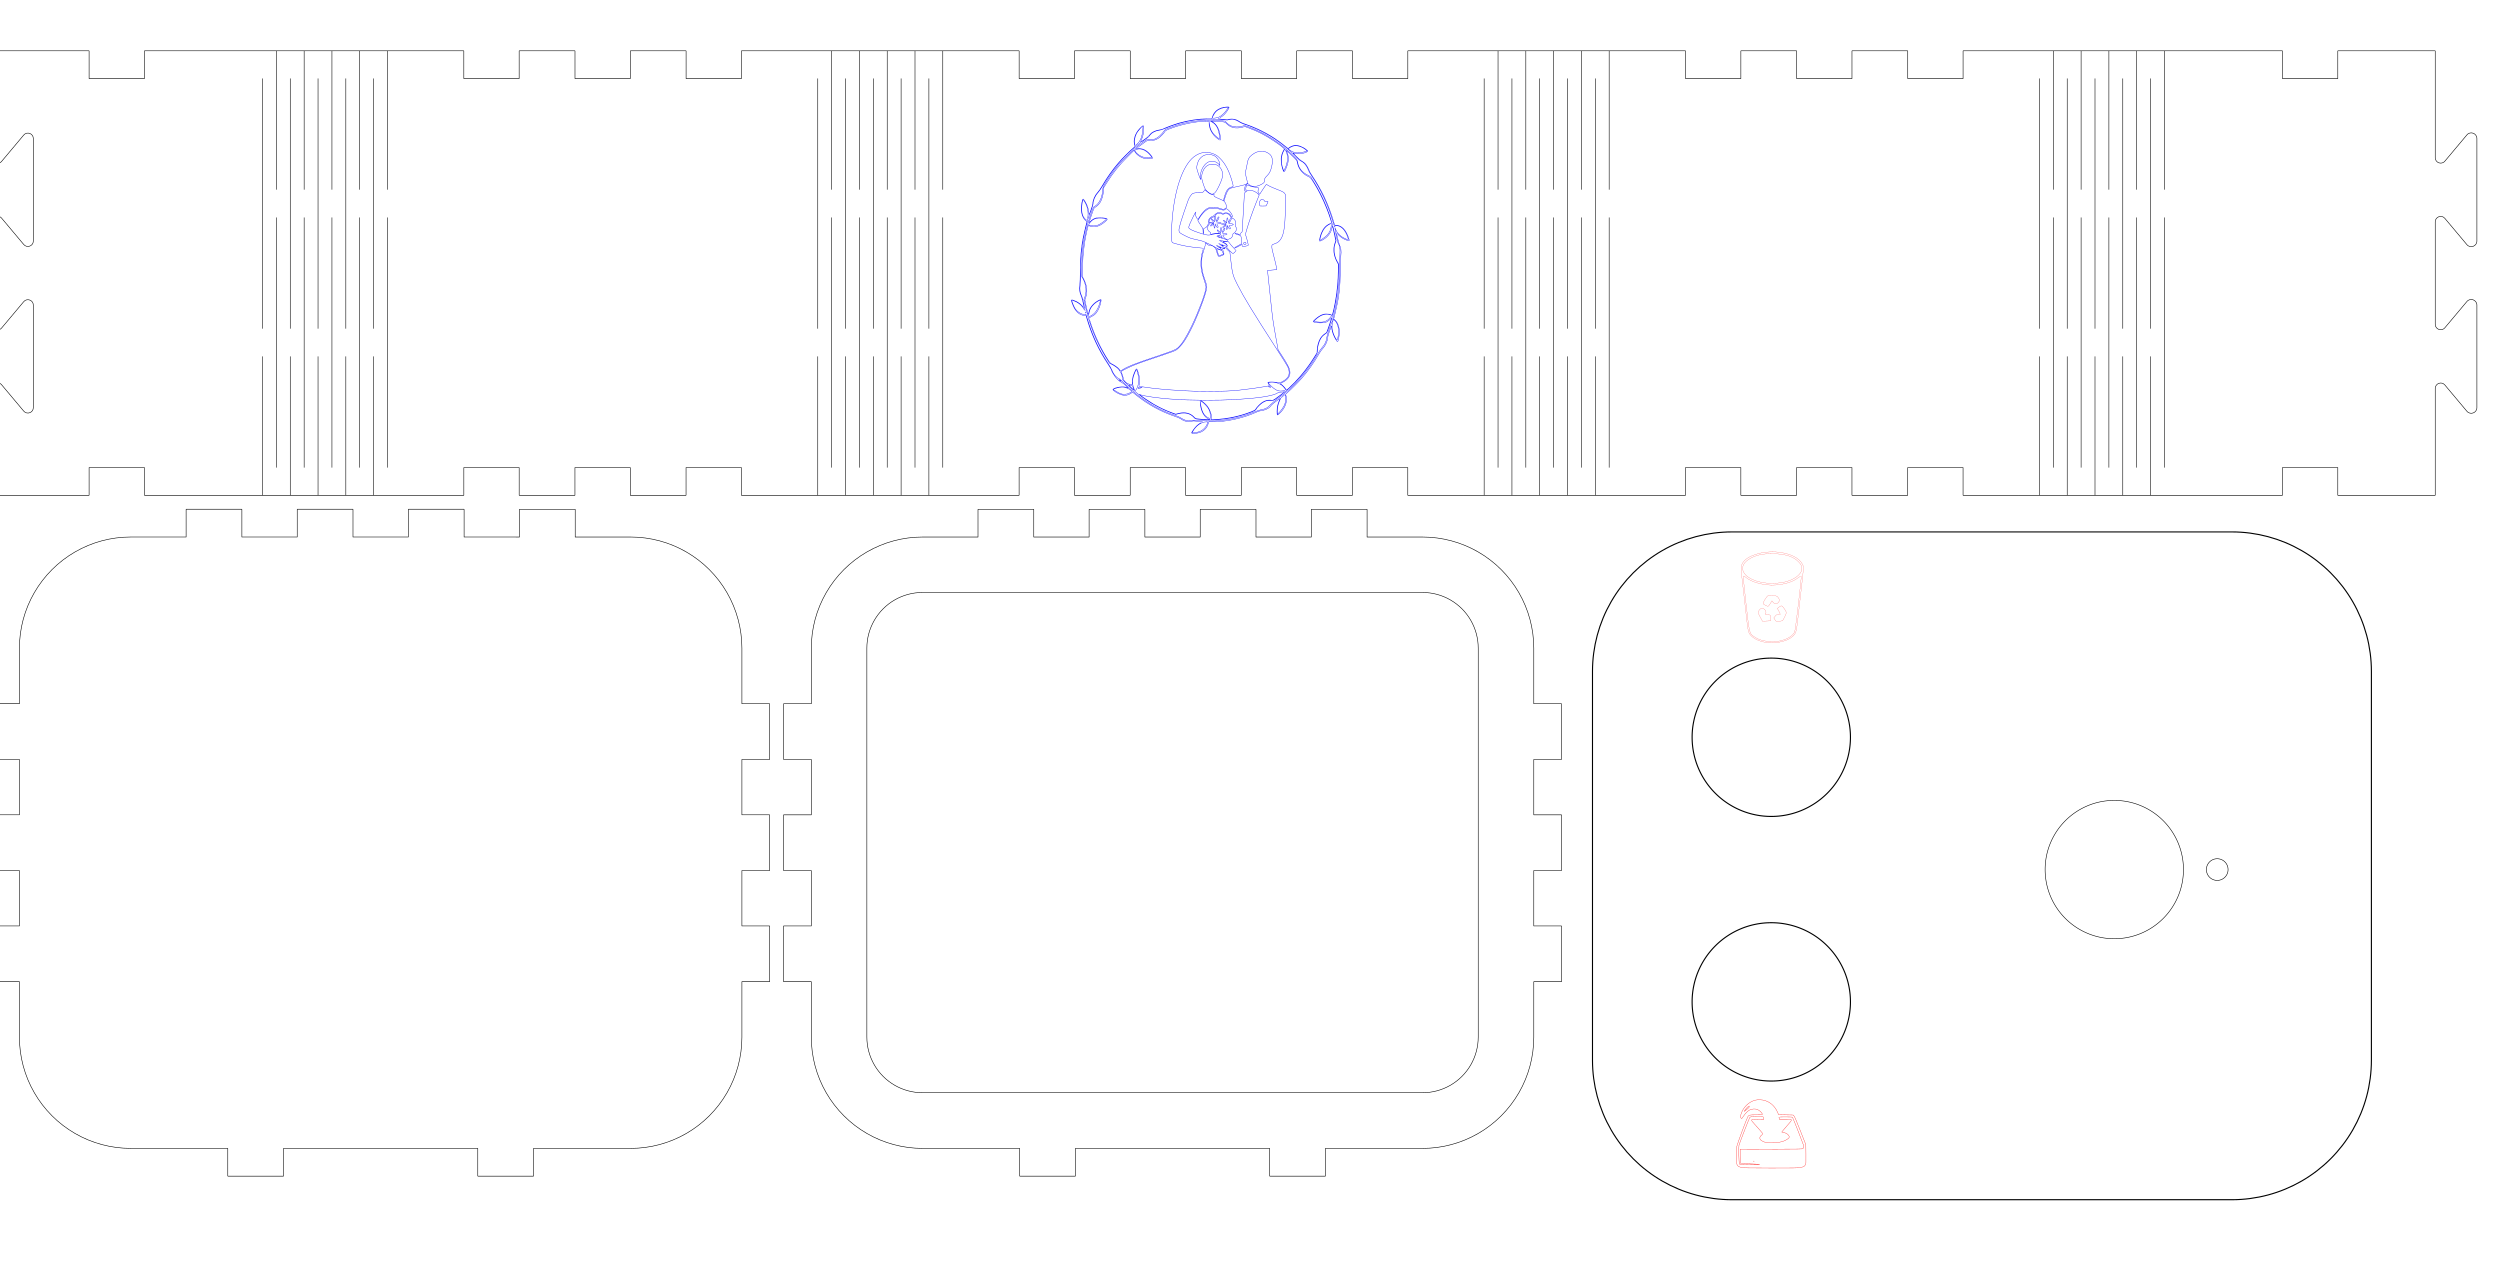<?xml version="1.0" encoding="UTF-8" standalone="no"?>
<svg
   xmlns:dc="http://purl.org/dc/elements/1.1/"
   xmlns:cc="http://creativecommons.org/ns#"
   xmlns:rdf="http://www.w3.org/1999/02/22-rdf-syntax-ns#"
   xmlns:svg="http://www.w3.org/2000/svg"
   xmlns="http://www.w3.org/2000/svg"
   xmlns:sodipodi="http://sodipodi.sourceforge.net/DTD/sodipodi-0.dtd"
   xmlns:inkscape="http://www.inkscape.org/namespaces/inkscape"
   width="450mm"
   height="230mm"
   viewBox="0 9770 450 230"
   version="1.1"
   id="svg43"
   sodipodi:docname="BoiteBoutons.svg"
   inkscape:version="0.92.3 (2405546, 2018-03-11)">
  <sodipodi:namedview
     pagecolor="#ffffff"
     bordercolor="#666666"
     borderopacity="1"
     objecttolerance="10"
     gridtolerance="10"
     guidetolerance="10"
     inkscape:pageopacity="0"
     inkscape:pageshadow="2"
     inkscape:window-width="1853"
     inkscape:window-height="1025"
     id="namedview45"
     showgrid="false"
     inkscape:zoom="0.36918831"
     inkscape:cx="1119.4916"
     inkscape:cy="-71.75448"
     inkscape:window-x="67"
     inkscape:window-y="27"
     inkscape:window-maximized="1"
     inkscape:current-layer="svg43"
     inkscape:document-units="mm" />
  <defs
     id="defs16">
    <g
       id="g14">
      <symbol
         overflow="visible"
         id="glyph0-0">
        <path
           style="stroke:none;"
           d="M 1.25 0 L 1.25 -6.25 L 6.25 -6.25 L 6.25 0 Z M 6.094 -0.156 L 6.094 -6.094 L 1.406 -6.094 L 1.406 -0.156 Z M 6.094 -0.156 "
           id="path2" />
      </symbol>
      <symbol
         overflow="visible"
         id="glyph0-1">
        <path
           style="stroke:none;"
           d="M 0.828 1.172 C 0.828 1.086 0.875 1.023 0.969 0.984 L 6.266 -1.531 L 0.922 -4.047 C 0.859 -4.078 0.828 -4.133 0.828 -4.219 C 0.828 -4.27 0.844 -4.316 0.875 -4.359 C 0.914 -4.398 0.969 -4.422 1.031 -4.422 C 1.062 -4.422 1.086 -4.414 1.109 -4.406 L 6.844 -1.703 C 6.906 -1.672 6.938 -1.613 6.938 -1.531 C 6.938 -1.445 6.898 -1.383 6.828 -1.344 L 1.109 1.344 C 1.086 1.363 1.062 1.375 1.031 1.375 C 0.977 1.375 0.93 1.352 0.891 1.312 C 0.848 1.27 0.828 1.223 0.828 1.172 Z M 0.969 -5.984 C 0.875 -6.016 0.828 -6.07 0.828 -6.156 C 0.828 -6.207 0.848 -6.254 0.891 -6.297 C 0.93 -6.336 0.977 -6.359 1.031 -6.359 C 1.062 -6.359 1.086 -6.352 1.109 -6.344 L 6.828 -3.656 C 6.898 -3.613 6.938 -3.551 6.938 -3.469 C 6.938 -3.414 6.914 -3.367 6.875 -3.328 C 6.844 -3.285 6.797 -3.266 6.734 -3.266 C 6.703 -3.266 6.68 -3.27 6.672 -3.281 Z M 0.969 -5.984 "
           id="path5" />
      </symbol>
      <symbol
         overflow="visible"
         id="glyph0-2">
        <path
           style="stroke:none;"
           d="M 0.922 -1.359 C 0.859 -1.379 0.828 -1.438 0.828 -1.531 C 0.828 -1.613 0.875 -1.672 0.969 -1.703 L 6.672 -4.406 C 6.68 -4.414 6.703 -4.422 6.734 -4.422 C 6.797 -4.422 6.844 -4.398 6.875 -4.359 C 6.914 -4.328 6.938 -4.281 6.938 -4.219 C 6.938 -4.133 6.898 -4.07 6.828 -4.031 L 1.5 -1.531 L 6.844 1 C 6.906 1.031 6.938 1.086 6.938 1.172 C 6.938 1.223 6.914 1.27 6.875 1.312 C 6.844 1.352 6.797 1.375 6.734 1.375 C 6.703 1.375 6.68 1.363 6.672 1.344 Z M 0.828 -3.469 C 0.828 -3.551 0.859 -3.609 0.922 -3.641 L 6.672 -6.344 C 6.68 -6.352 6.703 -6.359 6.734 -6.359 C 6.797 -6.359 6.844 -6.336 6.875 -6.297 C 6.914 -6.266 6.938 -6.219 6.938 -6.156 C 6.938 -6.07 6.906 -6.016 6.844 -5.984 L 1.109 -3.281 C 1.086 -3.27 1.062 -3.266 1.031 -3.266 C 0.977 -3.266 0.93 -3.285 0.891 -3.328 C 0.848 -3.367 0.828 -3.414 0.828 -3.469 Z M 0.828 -3.469 "
           id="path8" />
      </symbol>
      <symbol
         overflow="visible"
         id="glyph0-3">
        <path
           style="stroke:none;"
           d="M 0.75 -1.328 C 0.695 -1.328 0.648 -1.348 0.609 -1.391 C 0.578 -1.43 0.562 -1.477 0.562 -1.531 C 0.562 -1.582 0.578 -1.629 0.609 -1.672 C 0.648 -1.711 0.695 -1.734 0.75 -1.734 L 2.656 -1.734 C 2.695 -1.734 2.738 -1.711 2.781 -1.672 C 2.82 -1.641 2.844 -1.598 2.844 -1.547 C 2.844 -1.254 2.941 -1.004 3.141 -0.797 C 3.348 -0.586 3.598 -0.484 3.891 -0.484 C 4.078 -0.484 4.25 -0.531 4.406 -0.625 C 4.57 -0.719 4.703 -0.848 4.797 -1.016 C 4.891 -1.191 4.938 -1.367 4.938 -1.547 C 4.938 -1.586 4.953 -1.629 4.984 -1.672 C 5.023 -1.711 5.07 -1.734 5.125 -1.734 L 7.031 -1.734 C 7.082 -1.734 7.125 -1.711 7.156 -1.672 C 7.195 -1.629 7.219 -1.582 7.219 -1.531 C 7.219 -1.477 7.195 -1.43 7.156 -1.391 C 7.125 -1.348 7.082 -1.328 7.031 -1.328 L 5.328 -1.328 C 5.273 -0.973 5.109 -0.676 4.828 -0.438 C 4.555 -0.195 4.242 -0.078 3.891 -0.078 C 3.523 -0.078 3.207 -0.195 2.938 -0.438 C 2.664 -0.676 2.504 -0.973 2.453 -1.328 Z M 0.75 -3.266 C 0.695 -3.266 0.648 -3.285 0.609 -3.328 C 0.578 -3.367 0.562 -3.414 0.562 -3.469 C 0.562 -3.52 0.578 -3.566 0.609 -3.609 C 0.648 -3.648 0.695 -3.672 0.75 -3.672 L 2.453 -3.672 C 2.484 -3.91 2.566 -4.125 2.703 -4.312 C 2.848 -4.5 3.02 -4.645 3.219 -4.75 C 3.426 -4.863 3.648 -4.922 3.891 -4.922 C 4.066 -4.922 4.234 -4.891 4.391 -4.828 C 4.547 -4.766 4.691 -4.676 4.828 -4.562 C 4.961 -4.457 5.07 -4.328 5.156 -4.172 C 5.238 -4.016 5.297 -3.848 5.328 -3.672 L 7.031 -3.672 C 7.082 -3.672 7.125 -3.648 7.156 -3.609 C 7.195 -3.566 7.219 -3.52 7.219 -3.469 C 7.219 -3.414 7.195 -3.367 7.156 -3.328 C 7.125 -3.285 7.082 -3.266 7.031 -3.266 L 5.125 -3.266 C 5.07 -3.266 5.023 -3.285 4.984 -3.328 C 4.953 -3.367 4.938 -3.414 4.938 -3.469 C 4.938 -3.645 4.891 -3.816 4.797 -3.984 C 4.703 -4.148 4.57 -4.281 4.406 -4.375 C 4.25 -4.469 4.078 -4.516 3.891 -4.516 C 3.598 -4.516 3.348 -4.41 3.141 -4.203 C 2.941 -3.992 2.844 -3.75 2.844 -3.469 C 2.844 -3.414 2.82 -3.367 2.781 -3.328 C 2.738 -3.285 2.695 -3.266 2.656 -3.266 Z M 0.75 -3.266 "
           id="path11" />
      </symbol>
    </g>
  </defs>
  <path
     inkscape:connector-curvature="0"
     id="path38"
     d="m 311.75,9985.949 h 45 m 0,0 h 45 c 4.406,0 8.734,-1.16 12.551,-3.363 3.816,-2.203 6.984,-5.371 9.188,-9.188 2.203,-3.816 3.363,-8.145 3.363,-12.551 m 0,0 v -70 c 0,-4.406 -1.16,-8.734 -3.363,-12.551 -2.203,-3.816 -5.371,-6.984 -9.188,-9.188 -3.816,-2.203 -8.145,-3.363 -12.551,-3.363 m 0,0 h -90 c -4.406,0 -8.734,1.16 -12.551,3.363 -3.816,2.203 -6.984,5.371 -9.188,9.188 -2.203,3.816 -3.363,8.145 -3.363,12.551 m 0,0 v 70 c 0,4.406 1.16,8.734 3.363,12.551 2.203,3.816 5.371,6.984 9.188,9.188 3.816,2.203 8.145,3.363 12.551,3.363 m -26.352,1.352"
     style="fill:none;stroke:#000000;stroke-width:0.2;stroke-linecap:butt;stroke-linejoin:miter;stroke-miterlimit:10;stroke-opacity:1;stroke-dasharray:none" />
  <path
     inkscape:connector-curvature="0"
     style="opacity:1;fill:none;fill-opacity:1;fill-rule:nonzero;stroke:#000000;stroke-width:0.1;stroke-linecap:round;stroke-linejoin:round;stroke-miterlimit:4;stroke-dasharray:none;stroke-dashoffset:0;stroke-opacity:1"
     d="m 393.024,9926.523 a 12.45,12.45 0 0 1 -12.45,12.45 12.45,12.45 0 0 1 -12.45,-12.45 12.45,12.45 0 0 1 12.45,-12.45 12.45,12.45 0 0 1 12.45,12.45 z"
     id="path5767" />
  <path
     inkscape:connector-curvature="0"
     style="opacity:1;fill:none;fill-opacity:1;fill-rule:nonzero;stroke:#000000;stroke-width:0.1;stroke-linecap:round;stroke-linejoin:round;stroke-miterlimit:4;stroke-dasharray:none;stroke-dashoffset:0;stroke-opacity:1"
     d="m 401.053,9926.523 a 1.95,1.95 0 0 1 -1.95,1.95 1.95,1.95 0 0 1 -1.95,-1.95 1.95,1.95 0 0 1 1.95,-1.95 1.95,1.95 0 0 1 1.95,1.95 z"
     id="circle5771" />
  <path
     style="opacity:1;fill:none;fill-opacity:1;stroke:#000000;stroke-width:0.2;stroke-miterlimit:4;stroke-dasharray:none;stroke-opacity:1"
     d="m 333.081,9902.71 a 14.25,14.25 0 0 1 -14.25,14.25 14.25,14.25 0 0 1 -14.25,-14.25 14.25,14.25 0 0 1 14.25,-14.25 14.25,14.25 0 0 1 14.25,14.25 z"
     id="path1458" />
  <path
     style="opacity:1;fill:none;fill-opacity:1;stroke:#000000;stroke-width:0.2;stroke-miterlimit:4;stroke-dasharray:none;stroke-opacity:1"
     d="m 333.081,9950.338 a 14.25,14.25 0 0 1 -14.25,14.25 14.25,14.25 0 0 1 -14.25,-14.25 14.25,14.25 0 0 1 14.25,-14.25 14.25,14.25 0 0 1 14.25,14.25 z"
     id="circle1460" />
  <path
     inkscape:connector-curvature="0"
     id="path1758"
     d="m 313.526,9980.15 c -0.514,-0.101 -0.705,-0.21 -0.844,-0.482 -0.081,-0.16 -0.092,-0.353 -0.091,-1.61 5.4e-4,-0.786 0.022,-1.575 0.048,-1.755 0.052,-0.36 1.804,-5.059 1.988,-5.332 0.187,-0.277 0.271,-0.294 1.495,-0.295 1.259,-8e-4 1.235,0.01 0.966,-0.363 -0.19,-0.262 -0.504,-0.499 -0.823,-0.621 -0.359,-0.137 -0.977,-0.086 -1.338,0.111 -0.363,0.198 -0.783,0.626 -1.124,1.144 -0.15,0.229 -0.294,0.416 -0.32,0.416 -0.026,0 -0.086,-0.082 -0.134,-0.183 -0.082,-0.171 -0.081,-0.205 0.009,-0.539 0.342,-1.263 1.392,-2.313 2.619,-2.617 0.16,-0.04 0.517,-0.069 0.794,-0.065 1.421,0.019 2.648,0.906 3.225,2.33 l 0.146,0.359 1.304,0.026 1.304,0.026 0.158,0.159 c 0.122,0.122 0.386,0.735 1.15,2.672 l 0.992,2.514 0.017,1.693 c 0.017,1.678 0.016,1.696 -0.104,1.928 -0.153,0.296 -0.345,0.394 -0.981,0.502 -0.421,0.071 -1.151,0.082 -5.239,0.077 -4.271,-0.01 -4.796,-0.015 -5.215,-0.097 z m 2.291,-0.539 c 1.571,-0.01 1.096,-0.069 -0.979,-0.123 -0.877,-0.023 -1.509,-0.061 -1.548,-0.093 -0.05,-0.041 -0.066,-0.366 -0.066,-1.291 v -1.236 l 5.607,-0.014 c 5.071,-0.013 5.615,-0.022 5.692,-0.099 0.111,-0.111 0.176,-0.408 0.126,-0.576 -0.128,-0.432 -1.909,-4.949 -1.985,-5.032 -0.085,-0.093 -0.178,-0.101 -1.274,-0.101 -0.65,0 -1.182,0.015 -1.182,0.033 0,0.019 0.028,0.126 0.061,0.238 l 0.061,0.204 h 1.076 c 1.027,0 1.076,0 1.076,0.102 0,0.056 -0.254,0.383 -0.565,0.728 -0.311,0.344 -0.707,0.803 -0.879,1.021 l -0.314,0.395 0.337,0.084 c 0.43,0.107 0.624,0.212 0.832,0.448 0.296,0.338 0.224,0.535 -0.311,0.848 -0.512,0.3 -0.947,0.427 -1.798,0.525 -0.714,0.082 -1.851,0.059 -2.037,-0.042 -0.058,-0.032 -0.257,-0.119 -0.441,-0.194 -0.619,-0.252 -0.714,-0.727 -0.221,-1.102 0.131,-0.1 0.238,-0.201 0.238,-0.225 0,-0.065 -0.836,-1.047 -1.505,-1.766 -0.324,-0.348 -0.581,-0.67 -0.573,-0.714 0.013,-0.069 0.177,-0.083 1.113,-0.095 l 1.097,-0.014 v -0.204 c 0,-0.112 -0.034,-0.232 -0.075,-0.267 -0.054,-0.045 -0.39,-0.058 -1.189,-0.046 -1.032,0.015 -1.122,0.024 -1.218,0.122 -0.094,0.095 -1.82,4.529 -1.953,5.018 -0.084,0.307 -0.019,3.202 0.076,3.353 0.096,0.154 0.211,0.173 0.895,0.146 0.32,-0.013 1.142,-0.026 1.826,-0.03 z m -0.067,-0.607 c -0.018,-0.018 -0.063,-0.019 -0.101,0 -0.042,0.017 -0.03,0.029 0.032,0.032 0.056,0 0.087,-0.01 0.069,-0.028 z m -1.079,-9.522 c 0.148,-0.117 0.199,-0.193 0.185,-0.279 l -0.018,-0.118 -0.201,0.137 c -0.196,0.134 -0.672,0.722 -0.672,0.831 0,0.03 0.113,-0.05 0.251,-0.178 0.138,-0.128 0.343,-0.304 0.455,-0.393 z"
     style="fill:none;stroke:#ff0000;stroke-width:0.053;stroke-opacity:1" />
  <path
     inkscape:connector-curvature="0"
     id="path894"
     d="m 214.478,9847.938 c 0,-0.156 0.602,-0.984 0.958,-1.318 0.207,-0.194 0.535,-0.427 0.729,-0.517 0.194,-0.09 0.337,-0.164 0.319,-0.165 -0.019,-3e-4 -0.419,-0.046 -0.89,-0.101 -0.673,-0.079 -0.888,-0.083 -1.002,-0.02 -0.08,0.044 -0.356,0.08 -0.614,0.081 -0.5,0 -1.033,-0.19 -1.475,-0.527 -0.115,-0.088 -0.622,-0.298 -1.125,-0.466 -2.375,-0.793 -4.796,-2.126 -6.814,-3.749 l -0.723,-0.582 -0.147,0.138 c -0.191,0.179 -0.681,0.394 -1.023,0.449 -0.536,0.086 -1.542,-0.295 -2.131,-0.807 -0.261,-0.227 -0.264,-0.234 -0.134,-0.336 0.454,-0.352 1.858,-0.512 2.407,-0.274 l 0.267,0.116 -0.435,-0.441 c -0.271,-0.275 -0.591,-0.518 -0.851,-0.646 -0.313,-0.155 -0.526,-0.332 -0.86,-0.715 -0.395,-0.454 -0.896,-1.305 -0.896,-1.522 0,-0.044 -0.265,-0.481 -0.59,-0.971 -1.552,-2.345 -2.735,-4.807 -3.575,-7.443 -0.164,-0.515 -0.318,-1.026 -0.342,-1.137 -0.041,-0.189 -0.064,-0.201 -0.383,-0.213 -0.72,-0.026 -1.385,-0.547 -1.832,-1.432 -0.293,-0.581 -0.522,-1.266 -0.447,-1.34 0.066,-0.066 0.44,0.052 0.892,0.28 0.472,0.238 0.913,0.589 1.141,0.906 0.117,0.162 0.219,0.288 0.227,0.279 0.062,-0.067 -0.383,-1.949 -0.526,-2.227 -0.261,-0.506 -0.353,-1.178 -0.252,-1.853 0.048,-0.323 0.089,-1.46 0.1,-2.756 0.025,-3.1 0.247,-4.937 0.922,-7.646 l 0.273,-1.094 -0.21,-0.165 c -0.475,-0.372 -0.812,-1.252 -0.812,-2.124 0,-0.741 0.197,-1.775 0.338,-1.775 0.108,0 0.545,0.736 0.754,1.27 0.108,0.276 0.236,0.764 0.284,1.085 0.08,0.527 0.076,0.617 -0.03,0.932 -0.15,0.441 -0.208,0.349 -0.135,-0.212 0.069,-0.526 -0.027,-1.269 -0.238,-1.85 -0.153,-0.422 -0.544,-1.091 -0.637,-1.091 -0.12,0 -0.287,1.211 -0.25,1.825 0.045,0.757 0.179,1.152 0.527,1.547 0.269,0.306 0.421,0.376 0.476,0.221 0.016,-0.046 0.049,-0.066 0.073,-0.044 0.024,0.022 -0.063,0.428 -0.194,0.902 -0.753,2.733 -1.133,5.827 -1.095,8.918 0.012,1.017 -0.011,1.682 -0.071,2.054 -0.111,0.685 -0.028,1.274 0.261,1.856 0.121,0.244 0.243,0.653 0.31,1.038 0.061,0.349 0.168,0.888 0.238,1.196 0.07,0.309 0.119,0.57 0.108,0.581 -0.011,0.011 -0.12,-0.174 -0.243,-0.41 -0.261,-0.504 -0.749,-0.977 -1.317,-1.278 -0.335,-0.177 -0.897,-0.384 -0.897,-0.329 0,0.103 0.37,1.056 0.509,1.312 0.343,0.63 1.052,1.161 1.662,1.244 0.246,0.034 0.308,0.021 0.344,-0.074 0.028,-0.072 0.15,0.252 0.329,0.877 0.81,2.822 2.042,5.486 3.655,7.907 0.329,0.494 0.669,1.085 0.754,1.312 0.281,0.746 0.75,1.31 1.296,1.557 0.134,0.061 0.713,0.577 1.286,1.147 2.555,2.541 5.749,4.508 8.947,5.511 0.31,0.097 0.743,0.296 0.961,0.442 0.534,0.357 1.028,0.496 1.511,0.428 0.552,-0.078 1.117,-0.071 2.345,0.029 3.004,0.246 6.37,-0.322 9.293,-1.569 0.494,-0.211 1.025,-0.386 1.299,-0.43 0.727,-0.115 1.043,-0.286 1.591,-0.86 0.286,-0.299 0.838,-0.755 1.334,-1.1 2.698,-1.877 5.412,-4.916 7.179,-8.035 0.251,-0.443 0.615,-0.973 0.813,-1.184 0.465,-0.496 0.759,-1.122 0.821,-1.748 0.031,-0.311 0.152,-0.758 0.349,-1.28 0.166,-0.441 0.372,-1.005 0.457,-1.254 0.086,-0.248 0.182,-0.451 0.214,-0.451 0.032,0 0.042,-0.027 0.022,-0.059 -0.02,-0.032 0.112,-0.647 0.293,-1.366 0.675,-2.67 0.945,-4.885 0.976,-8.001 0.011,-1.121 0.041,-2.388 0.066,-2.813 0.049,-0.829 -0.044,-1.365 -0.302,-1.731 -0.07,-0.1 -0.218,-0.678 -0.361,-1.411 -0.228,-1.165 -0.306,-1.742 -0.18,-1.332 0.254,0.83 1.016,1.567 2.01,1.945 0.389,0.148 0.397,0.131 0.209,-0.415 -0.418,-1.215 -1.142,-1.96 -1.955,-2.013 -0.253,-0.016 -0.289,-1e-4 -0.332,0.149 -0.041,0.141 -0.049,0.146 -0.055,0.03 -0.004,-0.075 -0.033,-0.166 -0.066,-0.201 -0.032,-0.035 -0.171,-0.455 -0.309,-0.933 -0.803,-2.793 -2.15,-5.667 -3.743,-7.989 -0.265,-0.386 -0.52,-0.822 -0.568,-0.969 -0.251,-0.779 -0.785,-1.46 -1.327,-1.694 -0.212,-0.091 -0.437,-0.274 -0.673,-0.545 -0.867,-0.997 -2.678,-2.516 -4.211,-3.533 -1.536,-1.019 -3.963,-2.182 -5.389,-2.583 -0.221,-0.062 -0.582,-0.229 -0.802,-0.372 -0.755,-0.487 -1.276,-0.609 -1.868,-0.437 -0.296,0.086 -0.443,0.092 -0.817,0.033 -0.737,-0.116 -3.512,-0.158 -4.477,-0.067 -2.094,0.197 -4.099,0.709 -6.174,1.576 -0.529,0.221 -0.983,0.365 -1.237,0.393 -0.544,0.059 -1.161,0.37 -1.501,0.755 -0.149,0.169 -0.271,0.332 -0.271,0.36 0,0.064 -1.474,1.084 -1.512,1.046 -0.015,-0.014 0.285,-0.241 0.666,-0.502 0.381,-0.262 0.779,-0.59 0.885,-0.729 0.106,-0.14 0.269,-0.326 0.361,-0.414 0.276,-0.262 0.94,-0.538 1.447,-0.602 0.258,-0.032 0.568,-0.11 0.688,-0.172 0.449,-0.232 2.087,-0.839 2.887,-1.069 1.649,-0.475 3.596,-0.771 5.073,-0.773 h 0.836 l 0.12,-0.384 c 0.318,-1.015 1.201,-1.634 2.47,-1.734 0.635,-0.049 0.649,-0.011 0.227,0.636 -0.385,0.59 -0.856,1.042 -1.341,1.285 -0.217,0.109 -0.383,0.198 -0.367,0.198 0.015,0 0.413,0.045 0.884,0.1 0.673,0.079 0.888,0.083 1.002,0.02 0.08,-0.044 0.356,-0.08 0.614,-0.081 0.5,0 1.033,0.19 1.475,0.527 0.115,0.088 0.622,0.298 1.125,0.466 2.375,0.793 4.796,2.126 6.814,3.749 l 0.723,0.582 0.147,-0.138 c 0.191,-0.179 0.681,-0.394 1.023,-0.449 0.536,-0.086 1.542,0.295 2.131,0.807 0.261,0.227 0.264,0.235 0.134,0.336 -0.454,0.352 -1.858,0.512 -2.407,0.275 -0.246,-0.106 -0.213,-0.061 0.401,0.559 0.421,0.425 0.813,0.752 1.058,0.884 0.214,0.115 0.496,0.332 0.626,0.481 0.229,0.263 0.689,1.121 0.689,1.285 0,0.044 0.265,0.481 0.589,0.971 1.55,2.343 2.7,4.728 3.541,7.342 0.183,0.57 0.353,1.127 0.377,1.237 0.041,0.189 0.064,0.201 0.383,0.213 0.72,0.026 1.385,0.547 1.832,1.432 0.293,0.581 0.522,1.266 0.447,1.34 -0.066,0.066 -0.44,-0.052 -0.892,-0.28 -0.472,-0.238 -0.913,-0.589 -1.141,-0.906 -0.117,-0.162 -0.219,-0.288 -0.227,-0.279 -0.062,0.067 0.383,1.949 0.526,2.227 0.261,0.506 0.353,1.178 0.252,1.853 -0.048,0.323 -0.089,1.46 -0.1,2.756 -0.025,3.1 -0.247,4.937 -0.922,7.646 l -0.273,1.094 0.21,0.164 c 0.475,0.372 0.812,1.252 0.812,2.124 0,0.741 -0.197,1.775 -0.338,1.775 -0.116,0 -0.555,-0.755 -0.776,-1.337 -0.119,-0.313 -0.237,-0.773 -0.262,-1.023 l -0.046,-0.455 -0.323,0.856 c -0.178,0.471 -0.324,0.952 -0.325,1.07 -0.006,0.686 -0.386,1.559 -0.933,2.142 -0.181,0.193 -0.487,0.629 -0.68,0.969 -0.841,1.482 -1.978,3.095 -3.076,4.36 -0.594,0.685 -1.95,2.04 -2.587,2.585 -0.314,0.269 -0.347,0.321 -0.292,0.465 0.35,0.924 -0.022,2.151 -0.942,3.11 -0.303,0.316 -0.526,0.498 -0.574,0.468 -0.112,-0.069 -0.098,-1.107 0.022,-1.673 0.092,-0.437 0.471,-1.362 0.532,-1.301 0.016,0.016 -0.06,0.208 -0.169,0.428 -0.258,0.523 -0.406,1.259 -0.382,1.902 l 0.019,0.517 0.461,-0.508 c 0.293,-0.322 0.549,-0.691 0.702,-1.009 0.227,-0.473 0.241,-0.543 0.256,-1.254 0.019,-0.884 -0.005,-0.905 -0.491,-0.439 -0.18,0.172 -0.343,0.315 -0.362,0.318 -0.144,0.019 -1.486,1.017 -1.641,1.22 -0.107,0.14 -0.27,0.327 -0.362,0.415 -0.276,0.262 -0.94,0.538 -1.447,0.602 -0.258,0.032 -0.564,0.108 -0.679,0.167 -0.115,0.059 -0.584,0.258 -1.042,0.441 -2.158,0.863 -4.826,1.404 -6.927,1.405 h -0.836 l -0.12,0.384 c -0.326,1.041 -1.27,1.687 -2.464,1.687 -0.329,0 -0.524,-0.027 -0.524,-0.072 z m 1.036,-0.141 c 0.904,-0.191 1.592,-0.82 1.868,-1.709 0.043,-0.14 0.027,-0.15 -0.247,-0.15 -0.893,0 -1.854,0.68 -2.445,1.731 l -0.153,0.273 0.321,-0.037 c 0.177,-0.021 0.472,-0.069 0.656,-0.108 z m -12.299,-6.997 c 0.146,-0.078 0.324,-0.187 0.395,-0.242 0.127,-0.099 0.126,-0.105 -0.031,-0.272 -0.224,-0.238 -0.902,-0.549 -1.308,-0.6 -0.398,-0.05 -1.02,0.051 -1.535,0.247 -0.333,0.128 -0.477,0.255 -0.288,0.255 0.042,0 0.237,0.107 0.434,0.237 0.374,0.248 0.723,0.414 1.061,0.505 0.334,0.09 0.983,0.023 1.272,-0.13 z m -1.406,-2.217 c -0.045,-0.072 -0.434,-0.289 -0.434,-0.242 0,0.028 0.412,0.306 0.455,0.308 0.011,0 0.002,-0.029 -0.021,-0.066 z m 39.006,-7.788 c 0.143,-0.588 0.162,-1.425 0.045,-1.923 -0.133,-0.564 -0.297,-0.887 -0.595,-1.174 l -0.232,-0.223 -0.112,0.323 c -0.176,0.509 -0.205,1.134 -0.079,1.703 0.162,0.728 0.712,1.828 0.842,1.683 0.027,-0.031 0.086,-0.206 0.131,-0.39 z m -5.987,-33.476 0.461,-0.159 -0.26,-0.216 c -0.64,-0.53 -1.508,-0.809 -2.124,-0.681 -0.349,0.072 -0.978,0.409 -0.978,0.523 0,0.153 0.729,0.569 1.237,0.705 0.292,0.079 1.213,-0.017 1.664,-0.173 z m -15.482,-6.217 c 0.424,-0.157 1.101,-0.762 1.426,-1.275 0.121,-0.191 0.267,-0.385 0.323,-0.429 0.084,-0.067 0.054,-0.082 -0.173,-0.084 -0.733,-0.01 -1.55,0.298 -2.023,0.753 -0.259,0.249 -0.677,0.962 -0.677,1.155 -7e-5,0.11 0.708,0.034 1.124,-0.121 z m -2.729,54.454 c -0.202,-0.012 -0.619,-0.051 -0.926,-0.086 -0.548,-0.064 -0.563,-0.07 -0.822,-0.365 -0.6,-0.682 -1.581,-0.919 -2.674,-0.645 l -0.578,0.145 -0.837,-0.308 c -1.555,-0.573 -3.367,-1.537 -4.879,-2.596 -0.756,-0.53 -1.751,-1.334 -1.754,-1.418 -0.003,-0.092 -0.246,-0.719 -0.312,-0.807 -0.032,-0.042 -0.164,-0.096 -0.294,-0.121 -0.13,-0.024 -0.287,-0.06 -0.349,-0.079 -0.062,-0.019 0.128,0.193 0.423,0.471 0.294,0.278 0.502,0.506 0.462,0.506 -0.04,0 -0.509,-0.428 -1.042,-0.952 l -0.969,-0.953 -0.041,-0.398 c -0.059,-0.573 -0.424,-1.276 -0.877,-1.691 -0.198,-0.181 -0.603,-0.456 -0.899,-0.61 l -0.539,-0.28 -0.527,-0.85 c -1.939,-3.129 -3.185,-6.273 -3.921,-9.894 l -0.153,-0.754 0.168,-0.416 c 0.241,-0.598 0.274,-1.371 0.091,-2.137 -0.137,-0.573 -0.391,-1.173 -0.594,-1.403 -0.088,-0.101 -0.097,-0.365 -0.064,-1.972 0.021,-1.021 0.087,-2.262 0.146,-2.759 0.299,-2.511 0.839,-4.853 1.622,-7.026 0.297,-0.824 0.324,-0.873 0.588,-1.027 0.791,-0.463 1.317,-1.529 1.413,-2.862 0.039,-0.535 0.053,-0.572 0.508,-1.328 0.583,-0.968 1.437,-2.166 2.219,-3.112 1.246,-1.507 3.393,-3.485 4.798,-4.419 l 0.474,-0.315 0.642,-4e-4 c 0.577,-3e-4 0.679,-0.02 1.006,-0.192 0.436,-0.229 1.071,-0.819 1.356,-1.26 0.192,-0.296 0.254,-0.337 0.881,-0.579 1.884,-0.726 3.343,-1.092 5.246,-1.315 1,-0.117 3.258,-0.13 4.229,-0.024 l 0.683,0.074 0.321,0.33 c 0.465,0.477 0.944,0.678 1.695,0.712 0.488,0.022 0.682,-3e-4 1.026,-0.117 0.49,-0.166 0.438,-0.176 1.739,0.34 1.658,0.657 3.431,1.651 4.915,2.755 0.915,0.68 2.165,1.772 2.82,2.462 0.454,0.478 0.476,0.517 0.549,0.959 0.167,1.007 0.798,1.798 1.831,2.293 0.283,0.136 0.517,0.265 0.519,0.288 0.002,0.023 0.261,0.452 0.576,0.954 1.785,2.849 3.101,6.186 3.811,9.661 l 0.182,0.891 -0.184,0.554 c -0.166,0.499 -0.181,0.623 -0.154,1.246 0.035,0.79 0.206,1.382 0.572,1.984 l 0.23,0.378 -0.038,1.638 c -0.043,1.853 -0.112,2.698 -0.352,4.279 -0.287,1.889 -0.791,3.895 -1.415,5.63 -0.31,0.862 -0.314,0.868 -0.664,1.1 -0.194,0.129 -0.443,0.349 -0.554,0.489 -0.458,0.578 -0.803,1.64 -0.803,2.47 0,0.359 -0.032,0.441 -0.431,1.099 -1.625,2.68 -3.702,5.035 -6.064,6.876 -0.381,0.297 -0.855,0.648 -1.054,0.78 -0.349,0.233 -0.384,0.241 -0.969,0.241 -0.547,0 -0.653,0.022 -1.068,0.218 -0.504,0.239 -1.28,0.957 -1.45,1.342 -0.109,0.247 -0.538,0.447 -1.966,0.915 -2.457,0.806 -4.976,1.137 -7.521,0.988 z m 0.891,-0.15 c -0.787,-0.357 -1.38,-1.5 -1.46,-2.812 l -0.03,-0.501 0.089,0.602 c 0.211,1.42 0.587,2.103 1.378,2.507 0.145,0.074 0.294,0.134 0.332,0.134 0.099,0 0.086,-0.703 -0.021,-1.103 -0.049,-0.184 -0.158,-0.469 -0.242,-0.634 -0.175,-0.342 -0.855,-1.076 -1.188,-1.282 -0.123,-0.076 -0.209,-0.154 -0.191,-0.172 0.057,-0.057 0.686,0.439 1.004,0.793 0.561,0.624 0.986,1.772 0.892,2.409 l -0.029,0.201 0.708,-0.044 c 2.301,-0.142 4.407,-0.588 6.36,-1.347 0.659,-0.256 0.825,-0.348 0.905,-0.502 0.15,-0.291 0.868,-1.027 1.218,-1.25 0.465,-0.296 1.018,-0.436 1.502,-0.382 0.382,0.043 0.415,0.035 0.776,-0.203 0.383,-0.252 1.747,-1.298 1.747,-1.339 0,-0.013 -0.082,0.01 -0.182,0.046 -0.1,0.038 -0.336,0.062 -0.525,0.054 -0.264,-0.012 -0.39,0.018 -0.55,0.132 -1.561,1.111 -11.538,1.684 -19.333,1.11 -2.238,-0.165 -4.677,-0.511 -5.391,-0.766 l -0.191,-0.068 0.201,0.17 c 0.309,0.262 1.67,1.174 2.328,1.56 1.078,0.633 2.172,1.147 3.38,1.589 l 0.627,0.229 0.576,-0.144 c 1.078,-0.27 2.02,-0.049 2.689,0.632 0.301,0.305 0.321,0.315 0.869,0.378 0.586,0.068 1.045,0.101 1.664,0.119 l 0.368,0.011 z m 3.354,-5.019 c 1.549,-0.076 2.711,-0.193 4.698,-0.472 1.422,-0.2 2.897,-0.448 2.944,-0.494 0.014,-0.013 -0.053,-0.139 -0.147,-0.278 -0.116,-0.171 -0.15,-0.275 -0.104,-0.321 0.1,-0.1 1.176,-0.085 1.616,0.023 0.342,0.084 0.413,0.082 0.678,-0.019 0.421,-0.161 0.97,-0.562 1.223,-0.893 0.384,-0.503 0.373,-1.212 -0.031,-2.021 -0.107,-0.213 -0.986,-1.617 -1.954,-3.119 -4.379,-6.796 -5.877,-9.254 -7.053,-11.568 -0.832,-1.637 -0.913,-1.95 -1.229,-4.735 l -0.129,-1.136 -0.372,-0.346 c -0.204,-0.19 -0.372,-0.376 -0.372,-0.411 0,-0.036 -0.042,-0.081 -0.093,-0.101 -0.066,-0.025 -0.083,0.01 -0.057,0.1 0.045,0.173 -0.095,0.261 -0.296,0.184 -0.086,-0.032 -0.156,-0.051 -0.156,-0.039 0,0.011 0.075,0.242 0.168,0.513 0.194,0.572 0.196,0.569 -0.385,0.798 -0.304,0.12 -0.405,0.135 -0.481,0.072 -0.092,-0.077 -0.286,-0.603 -0.435,-1.182 -0.106,-0.413 -0.716,-0.839 -1.115,-0.778 -0.171,0.026 -0.259,-0.013 -0.476,-0.209 -0.301,-0.272 -0.351,-0.291 -0.306,-0.121 0.017,0.066 -0.103,0.54 -0.267,1.053 -0.385,1.205 -0.473,1.769 -0.428,2.755 0.045,0.988 0.183,1.643 0.559,2.651 0.376,1.006 0.417,1.374 0.234,2.085 -0.466,1.81 -1.743,5.024 -2.841,7.148 -0.776,1.502 -1.28,2.269 -1.914,2.913 -0.548,0.557 -0.594,0.588 -1.304,0.864 -0.404,0.158 -1.713,0.61 -2.908,1.005 -2.972,0.983 -4.085,1.4 -5.181,1.941 -1.274,0.629 -1.209,0.563 -1.001,1.017 0.093,0.204 0.201,0.55 0.24,0.769 0.06,0.343 0.113,0.441 0.382,0.705 0.243,0.238 0.4,0.329 0.71,0.41 0.219,0.057 0.43,0.103 0.468,0.103 0.042,-3e-4 0.072,-0.218 0.075,-0.552 0.003,-0.315 0.056,-0.723 0.123,-0.952 0.152,-0.516 0.545,-1.371 0.631,-1.371 0.087,0 0.332,0.655 0.449,1.203 0.109,0.508 0.123,1.34 0.03,1.667 -0.036,0.126 -0.054,0.24 -0.041,0.254 0.04,0.041 1.127,0.209 2.279,0.353 1.913,0.239 4.961,0.463 7.588,0.556 1.365,0.048 4.797,0.035 5.983,-0.023 z m 10.298,-0.096 c 0.128,-0.053 0.232,-0.116 0.232,-0.138 0,-0.118 -0.434,-0.646 -0.68,-0.828 -0.559,-0.411 -1.576,-0.636 -2.227,-0.494 l -0.267,0.059 0.537,0.545 c 0.662,0.672 1.189,0.953 1.786,0.953 0.213,0 0.491,-0.044 0.618,-0.097 z m -26.482,-0.465 c 0.216,-0.457 0.334,-1.159 0.284,-1.693 -0.056,-0.599 -0.318,-1.631 -0.406,-1.602 -0.116,0.038 -0.504,1.002 -0.617,1.533 -0.162,0.763 -0.049,1.566 0.297,2.109 0.125,0.195 0.221,0.12 0.442,-0.346 z m 28.491,-1.128 c 1.255,-1.31 2.33,-2.7 3.362,-4.346 l 0.523,-0.835 0.037,-0.629 c 0.043,-0.719 0.277,-1.51 0.594,-2.006 0.222,-0.347 0.642,-0.754 0.901,-0.872 0.092,-0.042 0.213,-0.184 0.268,-0.314 0.109,-0.259 0.827,-2.387 0.827,-2.451 0,-0.021 -0.128,0.093 -0.284,0.253 -0.156,0.161 -0.435,0.366 -0.618,0.457 -0.297,0.147 -0.42,0.165 -1.103,0.165 -0.794,10e-5 -1.27,-0.1 -1.27,-0.267 0,-0.164 0.827,-0.841 1.331,-1.09 0.449,-0.222 0.548,-0.245 1.037,-0.244 0.375,0 0.612,0.037 0.774,0.117 0.129,0.064 0.174,0.098 0.1,0.076 -0.073,-0.022 -0.292,-0.074 -0.485,-0.115 -0.703,-0.15 -1.555,0.169 -2.276,0.853 l -0.436,0.413 0.673,0.086 c 1.126,0.144 1.768,-0.087 2.37,-0.854 0.382,-0.486 0.452,-0.699 0.788,-2.4 0.379,-1.918 0.601,-4.203 0.602,-6.199 l 3.1e-4,-0.934 -0.263,-0.506 c -0.568,-1.091 -0.695,-2.208 -0.365,-3.206 l 0.174,-0.527 -0.208,-0.992 c -0.114,-0.545 -0.249,-1.142 -0.299,-1.326 -0.089,-0.326 -0.092,-0.329 -0.137,-0.134 -0.143,0.624 -0.216,0.815 -0.439,1.161 -0.135,0.209 -0.405,0.519 -0.598,0.689 -0.405,0.355 -1.137,0.755 -1.223,0.669 -0.08,-0.08 0.098,-0.891 0.308,-1.41 0.355,-0.875 0.76,-1.344 1.435,-1.664 0.207,-0.098 0.388,-0.185 0.401,-0.193 0.013,-0.01 -0.087,-0.369 -0.223,-0.803 -0.711,-2.27 -2.037,-5.074 -3.258,-6.892 -0.274,-0.408 -0.384,-0.512 -0.675,-0.642 -1.037,-0.463 -1.796,-1.412 -1.99,-2.488 -0.066,-0.366 -0.108,-0.432 -0.584,-0.917 -0.282,-0.288 -0.713,-0.701 -0.957,-0.919 l -0.443,-0.396 0.164,0.405 c 0.215,0.532 0.263,1.169 0.133,1.776 -0.105,0.494 -0.445,1.381 -0.614,1.603 -0.128,0.168 -0.181,0.088 -0.406,-0.609 -0.207,-0.641 -0.284,-1.63 -0.168,-2.167 0.088,-0.408 0.449,-1.208 0.546,-1.208 0.035,0 -0.008,0.115 -0.097,0.255 -0.512,0.811 -0.579,2.159 -0.162,3.272 l 0.14,0.375 0.153,-0.301 c 0.584,-1.149 0.679,-2.373 0.252,-3.256 -0.196,-0.406 -0.719,-0.855 -2.029,-1.742 -1.639,-1.111 -3.032,-1.832 -4.739,-2.456 l -0.627,-0.229 -0.576,0.144 c -1.077,0.27 -2.02,0.049 -2.689,-0.631 -0.297,-0.301 -0.327,-0.315 -0.869,-0.388 -0.864,-0.117 -3.479,-0.096 -4.495,0.036 -1.664,0.215 -3.389,0.649 -4.861,1.221 -0.659,0.256 -0.825,0.348 -0.905,0.502 -0.15,0.291 -0.868,1.027 -1.218,1.25 -0.465,0.296 -1.018,0.436 -1.502,0.382 -0.382,-0.043 -0.415,-0.035 -0.776,0.203 -0.374,0.246 -1.747,1.297 -1.747,1.337 0,0.011 0.093,-0.011 0.207,-0.051 0.277,-0.097 0.91,-0.032 1.272,0.129 0.161,0.072 0.446,0.253 0.633,0.401 0.421,0.334 0.996,1.081 0.905,1.173 -0.104,0.104 -0.947,0.137 -1.351,0.054 -0.782,-0.162 -1.48,-0.64 -1.854,-1.268 l -0.134,-0.226 -1.131,1.128 c -1.574,1.571 -2.637,2.904 -3.819,4.791 l -0.523,0.835 -0.037,0.629 c -0.043,0.719 -0.277,1.51 -0.594,2.006 -0.222,0.347 -0.642,0.754 -0.901,0.872 -0.092,0.042 -0.214,0.184 -0.269,0.315 -0.105,0.247 -0.826,2.387 -0.826,2.453 0,0.021 0.128,-0.094 0.284,-0.255 0.156,-0.161 0.435,-0.366 0.618,-0.457 0.297,-0.147 0.42,-0.165 1.103,-0.165 0.794,-10e-5 1.27,0.1 1.27,0.267 0,0.16 -0.822,0.839 -1.303,1.076 -0.619,0.305 -1.179,0.364 -1.722,0.179 l -0.385,-0.131 -0.074,0.274 c -0.565,2.096 -0.902,4.603 -0.973,7.237 l -0.043,1.615 0.274,0.526 c 0.578,1.112 0.708,2.222 0.376,3.226 l -0.174,0.527 0.208,0.992 c 0.114,0.545 0.249,1.142 0.299,1.326 0.089,0.326 0.092,0.329 0.137,0.134 0.143,-0.624 0.216,-0.816 0.439,-1.161 0.135,-0.209 0.405,-0.519 0.598,-0.689 0.405,-0.355 1.137,-0.755 1.223,-0.669 0.08,0.08 -0.098,0.891 -0.308,1.41 -0.355,0.875 -0.76,1.344 -1.435,1.664 -0.207,0.098 -0.388,0.185 -0.401,0.193 -0.013,0.01 0.087,0.369 0.223,0.803 0.711,2.27 2.037,5.074 3.258,6.892 0.274,0.408 0.384,0.512 0.675,0.642 0.377,0.168 1.146,0.722 1.25,0.899 0.216,0.37 0.224,0.371 0.641,0.104 0.902,-0.577 2.118,-1.057 5.912,-2.332 3.05,-1.025 3.619,-1.25 4,-1.582 0.699,-0.609 1.503,-1.868 2.481,-3.885 1.297,-2.674 2.61,-6.236 2.61,-7.081 0,-0.15 -0.162,-0.748 -0.365,-1.349 -0.482,-1.424 -0.595,-2.091 -0.552,-3.252 0.028,-0.748 0.07,-1.028 0.244,-1.63 0.116,-0.4 0.2,-0.737 0.188,-0.749 -0.012,-0.012 -0.427,-0.054 -0.922,-0.093 -1.49,-0.118 -3.078,-0.412 -4.309,-0.796 -0.396,-0.124 -0.402,-0.129 -0.446,-0.417 -0.07,-0.449 -0.063,-1.982 0.014,-3.168 0.374,-5.783 1.877,-10.338 3.949,-11.966 1.142,-0.897 2.466,-1.066 3.716,-0.472 0.416,0.197 0.63,0.36 1.088,0.828 0.877,0.895 1.532,2.144 2.037,3.886 0.331,1.14 0.335,1.077 -0.084,1.194 -0.413,0.116 -0.682,0.356 -0.917,0.82 -0.198,0.39 -0.516,1.46 -0.47,1.581 0.037,0.097 -0.068,0.12 -0.125,0.028 -0.02,-0.032 -0.345,-0.189 -0.723,-0.347 -0.832,-0.349 -0.943,-0.432 -0.895,-0.672 0.035,-0.173 0.029,-0.176 -0.16,-0.104 -0.263,0.099 -0.685,-0.105 -1.175,-0.568 -0.254,-0.24 -0.361,-0.308 -0.361,-0.227 0,0.063 -0.088,0.203 -0.195,0.311 -0.193,0.193 -0.205,0.195 -0.953,0.196 -0.882,3e-4 -1.048,0.068 -1.39,0.565 -0.309,0.449 -0.415,0.717 -1.151,2.904 -0.964,2.864 -1.075,3.405 -0.764,3.716 0.184,0.184 1.37,0.794 1.913,0.984 0.202,0.071 0.789,0.216 1.304,0.324 0.636,0.133 1.065,0.263 1.337,0.406 0.221,0.116 0.627,0.306 0.903,0.423 0.276,0.117 0.66,0.321 0.854,0.455 0.35,0.241 0.991,0.519 1.198,0.519 0.17,0 -0.068,-0.23 -0.528,-0.509 -0.594,-0.361 -0.461,-0.398 0.213,-0.059 1.01,0.507 1.18,0.37 0.286,-0.232 -0.299,-0.202 -0.533,-0.377 -0.52,-0.391 0.013,-0.013 0.263,0.084 0.556,0.216 0.598,0.27 0.913,0.352 0.974,0.254 0.078,-0.126 -0.194,-0.353 -0.827,-0.689 -0.349,-0.185 -0.589,-0.323 -0.532,-0.306 0.057,0.017 0.38,0.07 0.719,0.118 0.464,0.066 0.635,0.068 0.693,0.01 0.121,-0.121 -0.031,-0.251 -0.43,-0.369 -0.193,-0.057 -0.588,-0.174 -0.88,-0.26 -0.583,-0.172 -0.698,-0.286 -0.36,-0.357 0.256,-0.053 0.522,-0.207 0.522,-0.302 0,-0.119 -1.011,-0.073 -1.504,0.068 -0.752,0.215 -1.031,0.184 -2.4,-0.267 -1.243,-0.409 -1.799,-0.685 -1.877,-0.93 -0.029,-0.09 0.053,-0.366 0.234,-0.791 0.318,-0.748 1.008,-2.105 1.05,-2.064 0.015,0.016 -0.02,0.12 -0.079,0.234 -0.103,0.2 -0.099,0.22 0.13,0.675 0.13,0.258 0.259,0.469 0.287,0.469 0.028,0 0.11,-0.112 0.183,-0.249 0.216,-0.407 0.867,-1.239 1.144,-1.462 0.473,-0.38 0.679,-0.452 1.361,-0.48 0.573,-0.024 0.694,-0.01 1.236,0.18 0.331,0.113 0.642,0.206 0.691,0.206 0.05,0 0.204,-0.082 0.342,-0.181 0.227,-0.163 0.247,-0.201 0.201,-0.384 -0.028,-0.112 -0.069,-0.284 -0.091,-0.382 -0.022,-0.098 -0.112,-0.265 -0.2,-0.369 l -0.16,-0.191 0.213,-0.7 c 0.258,-0.848 0.529,-1.364 0.804,-1.53 0.191,-0.115 0.897,-0.3 2.211,-0.578 0.548,-0.116 1.037,-0.333 1.035,-0.46 -3.9e-4,-0.039 -0.074,-0.338 -0.165,-0.663 -0.232,-0.839 -0.266,-1.27 -0.134,-1.714 0.06,-0.202 0.152,-0.654 0.205,-1.003 0.129,-0.852 0.323,-1.234 0.828,-1.631 0.655,-0.514 1.07,-0.676 1.74,-0.675 0.486,3e-4 0.629,0.029 0.99,0.195 0.982,0.453 1.206,1.215 0.812,2.757 -0.169,0.66 -0.394,1.075 -0.781,1.437 -0.376,0.351 -0.517,0.632 -0.457,0.907 0.055,0.25 -0.174,0.473 -0.771,0.752 -0.798,0.373 -1.554,0.347 -2.028,-0.069 l -0.218,-0.191 -0.227,0.167 c -0.241,0.177 -0.316,0.399 -0.324,0.948 -0.004,0.307 0.033,0.337 0.234,0.188 0.128,-0.095 0.128,-0.097 -0.002,-0.194 -0.112,-0.083 -0.12,-0.121 -0.052,-0.255 0.044,-0.086 0.088,-0.247 0.099,-0.357 0.026,-0.271 0.179,-0.286 0.632,-0.065 0.27,0.132 0.521,0.193 0.93,0.225 0.646,0.05 0.75,0.113 0.643,0.388 -0.135,0.345 -0.122,0.535 0.051,0.719 l 0.163,0.174 0.613,-0.944 c 0.435,-0.671 0.625,-0.912 0.654,-0.835 0.05,0.129 0.826,0.501 1.976,0.947 0.986,0.382 1.204,0.516 1.363,0.842 0.113,0.23 0.116,0.379 0.049,2.438 -0.116,3.579 -0.305,4.797 -0.874,5.657 -0.27,0.408 -0.61,0.656 -1.133,0.826 -0.428,0.139 -0.435,0.145 -0.456,0.401 -0.029,0.339 0.055,0.75 0.449,2.205 0.179,0.66 0.346,1.384 0.372,1.609 l 0.048,0.409 -0.323,0.038 c -0.178,0.021 -0.55,0.056 -0.827,0.078 l -0.504,0.041 0.088,0.815 c 0.048,0.448 0.253,2.379 0.455,4.291 0.394,3.73 0.444,4.084 1.001,7.165 l 0.365,2.018 0.558,0.857 c 1.282,1.969 1.584,2.595 1.582,3.288 -0.002,0.669 -0.479,1.29 -1.305,1.697 -0.46,0.227 -0.51,0.285 -0.303,0.35 0.162,0.051 0.848,0.786 0.907,0.971 0.04,0.125 0.086,0.1 0.502,-0.269 0.252,-0.223 0.781,-0.743 1.175,-1.154 z m -13.988,-43.726 c -0.968,-0.713 -1.58,-1.85 -1.551,-2.887 0.005,-0.191 0.024,-0.134 0.067,0.201 0.116,0.913 0.377,1.474 0.944,2.028 0.371,0.363 0.775,0.679 0.865,0.679 0.03,0 0.036,-0.173 0.014,-0.384 -0.146,-1.376 -0.575,-2.22 -1.33,-2.617 -0.147,-0.077 -0.219,-0.14 -0.162,-0.14 0.215,0 0.731,0.421 0.988,0.806 0.145,0.217 0.325,0.584 0.4,0.814 0.241,0.741 0.355,1.666 0.217,1.752 -0.033,0.021 -0.236,-0.093 -0.452,-0.251 z m -13.829,44.85 0.201,-0.081 -0.295,-0.047 c -0.299,-0.048 -0.403,0.01 -0.406,0.213 -0.001,0.092 0.104,0.074 0.5,-0.085 z m 23.373,-0.194 c -0.046,-0.056 -0.146,-0.077 -0.259,-0.054 l -0.183,0.036 0.167,0.048 c 0.285,0.082 0.361,0.073 0.275,-0.029 z m -31.677,-13.297 c 0.362,-0.381 0.72,-1.078 0.884,-1.719 0.061,-0.238 0.141,-0.489 0.178,-0.558 0.052,-0.097 -0.04,-0.069 -0.413,0.127 -0.584,0.307 -1.174,0.88 -1.417,1.376 -0.188,0.384 -0.363,1.189 -0.296,1.363 0.061,0.159 0.678,-0.182 1.064,-0.588 z m 22.89,-10.484 0.279,-0.12 -0.122,-0.321 c -0.098,-0.257 -0.16,-0.33 -0.313,-0.362 -0.105,-0.023 -0.307,-0.091 -0.45,-0.151 -0.142,-0.061 -0.27,-0.11 -0.284,-0.11 -0.058,0 -0.016,0.198 0.154,0.719 0.199,0.613 0.157,0.593 0.736,0.345 z m 2.308,-0.443 c 0.139,-0.136 0.254,-0.267 0.254,-0.291 0,-0.024 -0.222,-0.269 -0.493,-0.545 -0.271,-0.276 -0.595,-0.653 -0.721,-0.839 -0.194,-0.289 -0.246,-0.328 -0.351,-0.269 -0.072,0.04 -0.276,0.051 -0.487,0.026 -0.416,-0.049 -0.422,0.022 -0.022,0.226 0.447,0.228 0.651,0.625 0.351,0.682 -0.075,0.014 0.072,0.208 0.481,0.639 0.324,0.34 0.621,0.618 0.662,0.618 0.04,0 0.187,-0.112 0.327,-0.248 z m -2.487,-0.786 c 0,-0.017 -0.068,-0.064 -0.15,-0.104 -0.144,-0.07 -0.145,-0.069 -0.021,0.031 0.136,0.109 0.171,0.124 0.171,0.073 z m 2.89,-0.131 c 0.194,-0.089 0.481,-0.241 0.637,-0.338 l 0.284,-0.176 v 0.167 c 0,0.092 0.028,0.184 0.061,0.205 0.103,0.064 1.075,-0.107 1.075,-0.188 -2.1e-4,-0.149 -0.329,-1.431 -0.435,-1.696 -0.106,-0.264 -0.103,-0.288 0.139,-1.13 0.376,-1.31 1.034,-3.196 1.665,-4.772 l 0.569,-1.421 -0.21,-0.242 c -0.215,-0.248 -0.76,-0.548 -1.058,-0.584 -0.092,-0.011 -0.281,-0.039 -0.42,-0.064 -0.253,-0.044 -0.347,-3e-4 -0.862,0.395 -0.098,0.075 -0.135,0.508 -0.289,3.425 -0.097,1.836 -0.191,3.44 -0.21,3.563 -0.022,0.148 -0.077,0.236 -0.163,0.259 -0.083,0.022 -0.129,0.092 -0.129,0.194 0,0.176 -0.07,0.174 -0.627,-0.019 -0.303,-0.105 -0.376,-0.112 -0.376,-0.031 0,0.032 0.238,0.127 0.528,0.211 0.597,0.173 0.556,0.102 0.647,1.101 0.043,0.467 0.042,0.468 -0.168,0.622 -0.116,0.085 -0.419,0.254 -0.673,0.376 -0.255,0.122 -0.444,0.241 -0.421,0.264 0.057,0.057 0.039,0.062 0.435,-0.12 z m 1.258,-0.536 c -0.181,-0.218 0.118,-0.479 0.319,-0.279 0.085,0.085 0.094,0.137 0.038,0.227 -0.098,0.155 -0.252,0.178 -0.356,0.052 z m -3.776,0.262 c -0.071,-0.054 -0.162,-0.097 -0.201,-0.096 -0.039,0 0.004,0.046 0.096,0.098 0.217,0.124 0.269,0.123 0.104,-0.01 z m 18.779,-1.913 c 0.402,-0.447 0.636,-0.965 0.701,-1.55 0.029,-0.263 0.043,-0.49 0.031,-0.504 -0.012,-0.014 -0.187,0.055 -0.388,0.153 -0.684,0.335 -1.295,1.193 -1.533,2.154 -0.211,0.852 -0.251,0.804 0.355,0.419 0.295,-0.187 0.67,-0.489 0.834,-0.672 z m -17.445,0.63 c 0.237,-0.128 0.377,-0.335 0.415,-0.613 0.023,-0.174 0.077,-0.284 0.15,-0.307 0.223,-0.071 0.481,-0.416 0.518,-0.693 0.028,-0.205 0.001,-0.332 -0.107,-0.516 -0.126,-0.214 -0.134,-0.271 -0.063,-0.467 0.158,-0.438 -0.155,-0.986 -0.617,-1.078 -0.125,-0.025 -0.209,-0.112 -0.292,-0.298 -0.064,-0.145 -0.188,-0.31 -0.275,-0.367 -0.236,-0.155 -0.653,-0.191 -0.881,-0.078 -0.176,0.088 -0.217,0.085 -0.424,-0.029 -0.331,-0.182 -0.753,-0.127 -1.013,0.133 -0.168,0.168 -0.188,0.221 -0.126,0.337 0.041,0.076 0.076,0.253 0.079,0.393 0.002,0.14 0.026,0.309 0.052,0.376 0.038,0.097 0.065,0.071 0.139,-0.134 0.11,-0.306 0.266,-0.555 0.347,-0.555 0.125,0 0.05,0.268 -0.165,0.587 l -0.224,0.333 0.367,0.038 c 0.202,0.021 0.398,0.069 0.435,0.106 0.096,0.096 -0.263,0.224 -0.539,0.192 -0.119,-0.014 -0.217,-0.017 -0.217,-0.01 0,0.01 0.064,0.141 0.143,0.292 0.1,0.191 0.122,0.295 0.073,0.344 -0.099,0.099 -0.195,0.021 -0.367,-0.3 l -0.149,-0.28 -0.02,0.385 c -0.011,0.211 -0.047,0.384 -0.08,0.384 -0.033,0 -0.081,-0.18 -0.106,-0.401 l -0.045,-0.401 -0.228,0.2 c -0.25,0.22 -0.357,0.251 -0.357,0.103 0,-0.053 0.128,-0.173 0.284,-0.267 l 0.284,-0.17 h -0.279 c -0.153,-4e-4 -0.331,-0.021 -0.395,-0.046 -0.093,-0.036 -0.109,-0.017 -0.08,0.096 0.021,0.08 0.002,0.154 -0.046,0.172 -0.115,0.044 -0.304,0.464 -0.304,0.676 0,0.258 0.175,0.555 0.394,0.668 0.152,0.079 0.184,0.133 0.158,0.269 -0.038,0.201 0.016,0.209 0.478,0.069 0.18,-0.055 0.507,-0.1 0.726,-0.1 h 0.397 l -0.207,-0.236 c -0.338,-0.385 -0.255,-0.518 0.095,-0.152 l 0.299,0.314 v -0.392 c 0,-0.459 0.055,-0.662 0.142,-0.525 0.031,0.049 0.059,0.209 0.062,0.357 0.003,0.147 0.027,0.322 0.053,0.388 0.038,0.097 0.065,0.071 0.139,-0.134 0.11,-0.306 0.266,-0.555 0.347,-0.555 0.125,0 0.05,0.268 -0.165,0.587 l -0.224,0.333 0.367,0.038 c 0.202,0.021 0.398,0.069 0.435,0.106 0.096,0.096 -0.263,0.224 -0.54,0.192 -0.12,-0.014 -0.21,-0.01 -0.201,0.012 0.01,0.02 0.076,0.164 0.147,0.319 0.199,0.436 0.721,0.567 1.209,0.304 z m -0.741,-1.956 -0.045,-0.401 -0.228,0.2 c -0.25,0.22 -0.357,0.251 -0.357,0.103 0,-0.053 0.128,-0.173 0.284,-0.267 l 0.284,-0.17 -0.301,-0.01 c -0.165,-0.01 -0.361,-0.03 -0.435,-0.06 -0.232,-0.095 0.03,-0.145 0.402,-0.076 0.183,0.034 0.345,0.051 0.36,0.036 0.014,-0.014 -0.083,-0.147 -0.217,-0.295 -0.367,-0.406 -0.313,-0.579 0.059,-0.189 l 0.299,0.314 v -0.392 c 0,-0.459 0.055,-0.662 0.142,-0.525 0.031,0.049 0.059,0.209 0.062,0.357 0.003,0.147 0.027,0.322 0.053,0.388 0.038,0.097 0.065,0.071 0.139,-0.134 0.11,-0.306 0.266,-0.555 0.347,-0.555 0.125,0 0.05,0.268 -0.165,0.587 l -0.224,0.333 0.367,0.038 c 0.202,0.021 0.398,0.069 0.435,0.106 0.096,0.096 -0.263,0.224 -0.539,0.192 -0.119,-0.014 -0.217,-0.017 -0.217,-0.01 0,0.01 0.064,0.141 0.143,0.292 0.1,0.191 0.122,0.295 0.073,0.344 -0.099,0.099 -0.195,0.021 -0.367,-0.301 l -0.149,-0.28 -0.02,0.384 c -0.011,0.211 -0.047,0.384 -0.08,0.384 -0.033,0 -0.081,-0.18 -0.106,-0.401 z m -0.794,1.61 c -0.133,-0.258 -0.17,-0.26 -0.17,-0.011 0,0.132 0.038,0.204 0.117,0.222 0.168,0.038 0.172,0.02 0.053,-0.211 z m -0.371,-0.011 c 0,-0.094 -0.036,-0.132 -0.111,-0.117 -0.158,0.031 -0.187,0.172 -0.043,0.209 0.066,0.017 0.128,0.035 0.137,0.039 0.009,0.01 0.017,-0.054 0.017,-0.131 z m -2.875,-0.96 v -0.497 l 0.235,-0.085 c 0.308,-0.111 0.652,-0.684 0.592,-0.984 -0.022,-0.109 -0.004,-0.304 0.039,-0.434 0.091,-0.276 0.481,-0.644 0.681,-0.644 0.079,0 0.271,-0.141 0.449,-0.329 0.381,-0.404 0.679,-0.485 1.155,-0.316 0.235,0.084 0.357,0.094 0.491,0.044 0.469,-0.178 1.05,0.045 1.229,0.472 0.117,0.279 0.277,0.352 0.277,0.127 0,-0.269 -0.214,-0.64 -0.586,-1.017 -0.41,-0.415 -0.531,-0.457 -0.718,-0.251 -0.161,0.178 -0.38,0.169 -0.974,-0.044 -0.396,-0.141 -0.625,-0.179 -1.131,-0.184 -0.568,-0.01 -0.676,0.013 -1.016,0.181 -0.464,0.228 -1.101,0.895 -1.51,1.581 l -0.287,0.481 0.149,0.246 c 0.082,0.135 0.293,0.463 0.47,0.728 0.308,0.462 0.322,0.501 0.322,0.953 0,0.269 0.029,0.471 0.067,0.471 0.039,0 0.067,-0.21 0.067,-0.497 z m -18.821,-1.204 c 0.348,-0.17 1.295,-0.883 1.302,-0.981 0.007,-0.096 -0.831,-0.208 -1.348,-0.179 -0.657,0.036 -1.097,0.229 -1.472,0.644 -0.236,0.261 -0.419,0.541 -0.374,0.574 0.13,0.096 0.587,0.163 1.001,0.148 0.397,-0.015 0.596,-0.061 0.892,-0.205 z m 20.626,-0.346 c 0,-0.023 -0.105,-0.159 -0.234,-0.301 -0.361,-0.399 -0.298,-0.563 0.068,-0.179 l 0.299,0.314 v -0.392 c 0,-0.215 0.018,-0.447 0.04,-0.514 0.024,-0.075 0.018,-0.093 -0.017,-0.046 -0.031,0.042 -0.178,0.109 -0.327,0.149 -0.149,0.04 -0.353,0.159 -0.454,0.264 -0.202,0.211 -0.333,0.709 -0.17,0.648 0.051,-0.019 0.228,-0.01 0.393,0.025 0.406,0.08 0.401,0.08 0.401,0.032 z m 9.575,-3.334 c 0.258,-0.473 0.247,-0.519 -0.115,-0.465 -0.203,0.031 -0.301,0.021 -0.301,-0.029 0,-0.143 -0.269,-0.342 -0.463,-0.342 -0.372,0 -0.577,0.505 -0.43,1.056 0.039,0.146 0.067,0.152 0.584,0.134 l 0.543,-0.019 z m -9.557,-1.895 c 0.28,-0.185 0.497,-0.505 0.889,-1.314 0.532,-1.099 0.72,-1.713 0.68,-2.219 -0.062,-0.784 -0.559,-1.466 -1.205,-1.659 -1.195,-0.355 -2.133,0.255 -2.488,1.617 -0.148,0.567 -0.126,0.791 0.164,1.721 0.301,0.965 0.437,1.216 0.828,1.533 0.56,0.453 0.82,0.526 1.132,0.32 z m -2.363,-2.701 c -0.275,-0.96 0.389,-2.462 1.301,-2.943 0.423,-0.223 1.111,-0.208 1.522,0.034 0.171,0.101 0.376,0.266 0.456,0.368 l 0.145,0.185 -0.037,-0.318 c -0.069,-0.597 -0.491,-1.203 -1.013,-1.456 -0.456,-0.221 -1.228,-0.253 -1.711,-0.07 -0.426,0.161 -0.931,0.645 -1.107,1.059 -0.162,0.382 -0.286,0.89 -0.287,1.173 -10e-4,0.379 0.636,2.185 0.771,2.185 0.012,0 -0.007,-0.098 -0.041,-0.217 z m -8.82,-3.82 c 0,-0.051 -0.193,-0.301 -0.43,-0.556 -0.703,-0.76 -1.516,-1.089 -2.211,-0.896 -0.451,0.125 -0.475,0.16 -0.303,0.439 0.215,0.347 0.813,0.775 1.331,0.952 0.532,0.181 1.613,0.223 1.613,0.062 z m -11.962,27.931 c 0.003,-0.078 0.019,-0.094 0.04,-0.041 0.019,0.048 0.017,0.106 -0.005,0.128 -0.022,0.022 -0.038,-0.017 -0.035,-0.088 z m 0.732,-17.663 c -0.001,-0.048 0.134,-0.442 0.299,-0.876 0.165,-0.435 0.301,-0.884 0.301,-0.997 0,-0.669 0.386,-1.553 0.931,-2.135 0.181,-0.193 0.487,-0.629 0.68,-0.969 0.841,-1.482 1.978,-3.094 3.076,-4.36 0.594,-0.685 1.95,-2.04 2.587,-2.585 0.314,-0.269 0.347,-0.321 0.292,-0.465 -0.352,-0.929 0.028,-2.174 0.95,-3.114 0.28,-0.286 0.529,-0.487 0.57,-0.461 0.107,0.066 0.09,1.12 -0.027,1.67 -0.054,0.254 -0.194,0.66 -0.31,0.902 -0.117,0.242 -0.209,0.46 -0.204,0.485 0.005,0.024 -0.254,0.252 -0.574,0.506 -2.35,1.859 -4.475,4.353 -6.168,7.239 -0.27,0.46 -0.645,1.008 -0.834,1.219 -0.555,0.619 -0.898,1.398 -0.903,2.054 -0.002,0.216 -0.661,2.088 -0.665,1.889 z m 8.739,-12.807 c 0.523,-0.568 0.779,-1.277 0.876,-2.431 0.03,-0.36 0.043,-0.669 0.029,-0.686 -0.06,-0.072 -0.951,0.959 -1.148,1.33 -0.353,0.662 -0.473,1.501 -0.301,2.094 0.046,0.157 0.19,0.076 0.543,-0.307 z"
     style="fill:none;fill-opacity:1;stroke:#0000ff;stroke-width:0.067;stroke-opacity:1" />
  <path
     inkscape:connector-curvature="0"
     id="path957"
     d="m 23.519,9976.71 h 17.5 m 0,0 c -0.012,0 -0.019,-0.01 -0.019,-0.02 m 0,0 v 5 c 0,0.012 0.008,0.02 0.019,0.02 m 0,0 h 10 c 0.012,0 0.019,-0.01 0.019,-0.02 m 0,0 v -5 c 0,0.012 -0.008,0.02 -0.019,0.02 m 0,0 h 17.5 m 0,0 h 17.5 m 0,0 c -0.012,0 -0.02,-0.01 -0.02,-0.02 m 0,0 v 5 c 0,0.012 0.008,0.02 0.02,0.02 m 0,0 h 10 c 0.012,0 0.02,-0.01 0.02,-0.02 m 0,0 v -5 c 0,0.012 -0.008,0.02 -0.02,0.02 m 0,0 H 113.519 c 3.516,0 6.965,-0.926 10.012,-2.684 3.043,-1.758 5.57,-4.285 7.328,-7.328 1.758,-3.043 2.684,-6.496 2.684,-10.012 m 0,0 v -10 m 0,0 c 0,0.012 -0.008,0.02 -0.019,0.02 m 0,0 h 5 c 0.012,0 0.019,-0.01 0.019,-0.02 m 0,0 v -10 c 0,-0.012 -0.008,-0.02 -0.019,-0.02 m 0,0 h -5 c 0.012,0 0.019,0.01 0.019,0.02 m 0,0 v -10 m 0,0 c 0,0.012 -0.008,0.02 -0.019,0.02 m 0,0 h 5 c 0.012,0 0.019,-0.01 0.019,-0.02 m 0,0 v -10 c 0,-0.012 -0.008,-0.02 -0.019,-0.02 m 0,0 h -5 c 0.012,0 0.019,0.01 0.019,0.02 m 0,0 v -10 m 0,0 c 0,0.012 -0.008,0.02 -0.019,0.02 m 0,0 h 5 c 0.012,0 0.019,-0.01 0.019,-0.02 m 0,0 v -10 c 0,-0.012 -0.008,-0.02 -0.019,-0.02 m 0,0 h -5 c 0.012,0 0.019,0.01 0.019,0.02 m 0,0 v -10 c 0,-3.516 -0.926,-6.965 -2.684,-10.012 -1.758,-3.043 -4.285,-5.57 -7.328,-7.328 -3.043,-1.758 -6.496,-2.684 -10.012,-2.684 m 0,0 h -10 m 0,0 c 0.012,0 0.019,0.01 0.019,0.02 m 0,0 v -5 c 0,-0.012 -0.008,-0.02 -0.019,-0.02 m 0,0 h -10 c -0.012,0 -0.02,0.01 -0.02,0.02 m 0,0 v 5 c 0,-0.012 0.008,-0.02 0.02,-0.02 m 0,0 H 83.519 m 0,0 c 0.012,0 0.02,0.01 0.02,0.02 m 0,0 v -5 c 0,-0.012 -0.008,-0.02 -0.02,-0.02 m 0,0 h -10 c -0.012,0 -0.02,0.01 -0.02,0.02 m 0,0 v 5 c 0,-0.012 0.008,-0.02 0.02,-0.02 m 0,0 H 63.519 m 0,0 c 0.012,0 0.019,0.01 0.019,0.02 m 0,0 v -5 c 0,-0.012 -0.008,-0.02 -0.019,-0.02 m 0,0 h -10 c -0.012,0 -0.019,0.01 -0.019,0.02 m 0,0 v 5 c 0,-0.012 0.008,-0.02 0.019,-0.02 m 0,0 h -10 m 0,0 c 0.012,0 0.019,0.01 0.019,0.02 m 0,0 v -5 c 0,-0.012 -0.008,-0.02 -0.019,-0.02 m 0,0 h -10 c -0.012,0 -0.019,0.01 -0.019,0.02 m 0,0 v 5 c 0,-0.012 0.008,-0.02 0.019,-0.02 m 0,0 h -10 c -3.516,0 -6.965,0.926 -10.012,2.684 -3.043,1.758 -5.57,4.285 -7.328,7.328 -1.758,3.043 -2.684,6.496 -2.684,10.012 m 0,0 v 10 m 0,0 c 0,-0.012 0.008,-0.02 0.019,-0.02 m 0,0 h -5 c -0.012,0 -0.019,0.01 -0.019,0.02 m 0,0 v 10 c 0,0.012 0.008,0.02 0.019,0.02 m 0,0 h 5 c -0.012,0 -0.019,-0.01 -0.019,-0.02 m 0,0 v 10 m 0,0 c 0,-0.012 0.008,-0.02 0.019,-0.02 m 0,0 h -5 c -0.012,0 -0.019,0.01 -0.019,0.02 m 0,0 v 10 c 0,0.012 0.008,0.02 0.019,0.02 m 0,0 h 5 c -0.012,0 -0.019,-0.01 -0.019,-0.02 m 0,0 v 10 m 0,0 c 0,-0.012 0.008,-0.02 0.019,-0.02 m 0,0 h -5 c -0.012,0 -0.019,0.01 -0.019,0.02 m 0,0 v 10 c 0,0.012 0.008,0.02 0.019,0.02 m 0,0 h 5 c -0.012,0 -0.019,-0.01 -0.019,-0.02 m 0,0 v 10 c 0,3.516 0.926,6.965 2.684,10.012 1.758,3.043 4.285,5.57 7.328,7.328 3.043,1.758 6.496,2.684 10.012,2.684 m -21.27,1.27"
     style="fill:none;stroke:#000000;stroke-width:0.1;stroke-linecap:butt;stroke-linejoin:miter;stroke-miterlimit:4;stroke-dasharray:none;stroke-opacity:1" />
  <path
     inkscape:connector-curvature="0"
     id="path959"
     d="m 166.058,9966.691 h 90 c 1.758,0 3.488,-0.465 5.012,-1.344 1.523,-0.879 2.789,-2.144 3.668,-3.668 0.879,-1.524 1.344,-3.25 1.344,-5.012 m 0,0 v -70 c 0,-1.758 -0.465,-3.488 -1.344,-5.012 -0.879,-1.523 -2.145,-2.789 -3.668,-3.668 -1.523,-0.879 -3.25,-1.344 -5.012,-1.344 m 0,0 h -90 c -1.758,0 -3.488,0.465 -5.012,1.344 -1.523,0.879 -2.789,2.144 -3.668,3.668 -0.879,1.524 -1.344,3.25 -1.344,5.012 m 0,0 v 70 c 0,1.758 0.465,3.488 1.344,5.012 0.879,1.523 2.145,2.789 3.668,3.668 1.523,0.879 3.25,1.344 5.012,1.344 m 0,10.02 h 17.5 m 0,0 c -0.012,0 -0.019,-0.01 -0.019,-0.02 m 0,0 v 5 c 0,0.012 0.008,0.02 0.019,0.02 m 0,0 h 10 c 0.012,0 0.019,-0.01 0.019,-0.02 m 0,0 v -5 c 0,0.012 -0.008,0.02 -0.019,0.02 m 0,0 h 17.5 m 0,0 h 17.5 m 0,0 c -0.012,0 -0.019,-0.01 -0.019,-0.02 m 0,0 v 5 c 0,0.012 0.008,0.02 0.019,0.02 m 0,0 h 10 c 0.012,0 0.019,-0.01 0.019,-0.02 m 0,0 v -5 c 0,0.012 -0.008,0.02 -0.019,0.02 m 0,0 h 17.5 c 3.516,0 6.965,-0.926 10.012,-2.684 3.043,-1.758 5.57,-4.285 7.328,-7.328 1.758,-3.043 2.684,-6.496 2.684,-10.012 m 0,0 v -10 m 0,0 c 0,0.012 -0.008,0.02 -0.02,0.02 m 0,0 h 5 c 0.012,0 0.02,-0.01 0.02,-0.02 m 0,0 v -10 c 0,-0.012 -0.008,-0.02 -0.02,-0.02 m 0,0 h -5 c 0.012,0 0.02,0.01 0.02,0.02 m 0,0 v -10 m 0,0 c 0,0.012 -0.008,0.02 -0.02,0.02 m 0,0 h 5 c 0.012,0 0.02,-0.01 0.02,-0.02 m 0,0 v -10 c 0,-0.012 -0.008,-0.02 -0.02,-0.02 m 0,0 h -5 c 0.012,0 0.02,0.01 0.02,0.02 m 0,0 v -10 m 0,0 c 0,0.012 -0.008,0.02 -0.02,0.02 m 0,0 h 5 c 0.012,0 0.02,-0.01 0.02,-0.02 m 0,0 v -10 c 0,-0.012 -0.008,-0.02 -0.02,-0.02 m 0,0 h -5 c 0.012,0 0.02,0.01 0.02,0.02 m 0,0 v -10 c 0,-3.516 -0.926,-6.965 -2.684,-10.012 -1.758,-3.043 -4.285,-5.57 -7.328,-7.328 -3.043,-1.758 -6.496,-2.684 -10.012,-2.684 m 0,0 h -10 m 0,0 c 0.012,0 0.019,0.01 0.019,0.02 m 0,0 v -5 c 0,-0.012 -0.008,-0.02 -0.019,-0.02 m 0,0 h -10 c -0.012,0 -0.019,0.01 -0.019,0.02 m 0,0 v 5 c 0,-0.012 0.008,-0.02 0.019,-0.02 m 0,0 h -10 m 0,0 c 0.012,0 0.019,0.01 0.019,0.02 m 0,0 v -5 c 0,-0.012 -0.008,-0.02 -0.019,-0.02 m 0,0 h -10 c -0.012,0 -0.019,0.01 -0.019,0.02 m 0,0 v 5 c 0,-0.012 0.008,-0.02 0.019,-0.02 m 0,0 h -10 m 0,0 c 0.012,0 0.019,0.01 0.019,0.02 m 0,0 v -5 c 0,-0.012 -0.008,-0.02 -0.019,-0.02 m 0,0 h -10 c -0.012,0 -0.019,0.01 -0.019,0.02 m 0,0 v 5 c 0,-0.012 0.008,-0.02 0.019,-0.02 m 0,0 h -10 m 0,0 c 0.012,0 0.019,0.01 0.019,0.02 m 0,0 v -5 c 0,-0.012 -0.008,-0.02 -0.019,-0.02 m 0,0 h -10 c -0.012,0 -0.019,0.01 -0.019,0.02 m 0,0 v 5 c 0,-0.012 0.008,-0.02 0.019,-0.02 m 0,0 h -10 c -3.516,0 -6.965,0.926 -10.012,2.684 -3.043,1.758 -5.57,4.285 -7.328,7.328 -1.758,3.043 -2.684,6.496 -2.684,10.012 m 0,0 v 10 m 0,0 c 0,-0.012 0.008,-0.02 0.019,-0.02 m 0,0 h -5 c -0.012,0 -0.019,0.01 -0.019,0.02 m 0,0 v 10 c 0,0.012 0.008,0.02 0.019,0.02 m 0,0 h 5 c -0.012,0 -0.019,-0.01 -0.019,-0.02 m 0,0 v 10 m 0,0 c 0,-0.012 0.008,-0.02 0.019,-0.02 m 0,0 h -5 c -0.012,0 -0.019,0.01 -0.019,0.02 m 0,0 v 10 c 0,0.012 0.008,0.02 0.019,0.02 m 0,0 h 5 c -0.012,0 -0.019,-0.01 -0.019,-0.02 m 0,0 v 10 m 0,0 c 0,-0.012 0.008,-0.02 0.019,-0.02 m 0,0 h -5 c -0.012,0 -0.019,0.01 -0.019,0.02 m 0,0 v 10 c 0,0.012 0.008,0.02 0.019,0.02 m 0,0 h 5 c -0.012,0 -0.019,-0.01 -0.019,-0.02 m 0,0 v 10 c 0,3.516 0.926,6.965 2.684,10.012 1.758,3.043 4.285,5.57 7.328,7.328 3.043,1.758 6.496,2.684 10.012,2.684 m -21.27,1.27"
     style="fill:none;stroke:#000000;stroke-width:0.1;stroke-linecap:butt;stroke-linejoin:miter;stroke-miterlimit:4;stroke-dasharray:none;stroke-opacity:1" />
  <path
     inkscape:connector-curvature="0"
     id="path963"
     d="M -1.481,9859.167 H 16.019 m 0,0 c 0.012,0 0.019,-0.01 0.019,-0.02 m 0,0 v -5 c 0,0.012 -0.008,0.02 -0.019,0.02 m 0,0 h 10 c -0.012,0 -0.019,-0.01 -0.019,-0.02 m 0,0 v 5 c 0,0.012 0.008,0.02 0.019,0.02 m 0,0 h 17.5 m 3.727,0 v -25.012 m 0,-5 v -45.027 m 2.5,-5 v 25.012 m 0,5 v 45.027 m 2.5,5 v -25.012 m 0,-5 v -45.027 m 2.5,-5 v 25.012 m 0,5 v 45.027 m 2.5,5 v -25.012 m 0,-5 v -45.027 m 2.5,-5 v 25.012 m 0,5 v 45.027 m 2.5,5 v -25.012 m 0,-5 v -45.027 m 2.5,-5 v 25.012 m 0,5 v 45.027 m 2.5,5 v -25.012 m 0,-5 v -45.027 m 2.5,-5 v 25.012 m 0,5 v 45.027 m -26.227,5 h 29.949 m 0,0 h 10 m 0,0 c 0.012,0 0.02,-0.01 0.02,-0.02 m 0,0 v -5 c 0,0.012 -0.008,0.02 -0.02,0.02 m 0,0 h 10 c -0.012,0 -0.02,-0.01 -0.02,-0.02 m 0,0 v 5 c -3e-6,0.012 0.008,0.02 0.02,0.02 m 0,0 h 10 m 0,0 c 0.012,0 0.019,-0.01 0.019,-0.02 m 0,0 v -5 c 2e-5,0.012 -0.008,0.02 -0.019,0.02 m 0,0 h 10 c -0.012,0 -0.019,-0.01 -0.019,-0.02 m 0,0 v 5 c -3e-5,0.012 0.008,0.02 0.019,0.02 m 0,0 h 10 m 0,0 c 0.012,0 0.019,-0.01 0.019,-0.02 m 0,0 v -5 c 3e-5,0.012 -0.008,0.02 -0.019,0.02 m 0,0 h 10 c -0.012,0 -0.019,-0.01 -0.019,-0.02 m 0,0 v 5 c -3e-5,0.012 0.008,0.02 0.019,0.02 m 0,0 h 10 m 3.727,0 v -25.012 m 0,-5 v -45.027 m 2.5,-5 v 25.012 m 0,5 v 45.027 m 2.5,5 v -25.012 m 0,-5 v -45.027 m 2.5,-5 v 25.012 m 0,5 v 45.027 m 2.5,5 v -25.012 m 0,-5 v -45.027 m 2.5,-5 v 25.012 m 0,5 v 45.027 m 2.5,5 v -25.012 m 0,-5 v -45.027 m 2.5,-5 v 25.012 m 0,5 v 45.027 m 2.5,5 v -25.012 m 0,-5 v -45.027 m 2.5,-5 v 25.012 m 0,5 v 45.027 m -26.227,5 h 29.949 m 0,0 h 10 m 0,0 c 0.012,0 0.019,-0.01 0.019,-0.02 m 0,0 v -5 c 3e-5,0.012 -0.008,0.02 -0.019,0.02 m 0,0 h 10 c -0.012,0 -0.019,-0.01 -0.019,-0.02 m 0,0 v 5 c -3e-5,0.012 0.008,0.02 0.019,0.02 m 0,0 h 10 m 0,0 c 0.012,0 0.019,-0.01 0.019,-0.02 m 0,0 v -5 c 3e-5,0.012 -0.008,0.02 -0.019,0.02 m 0,0 h 10 c -0.012,0 -0.019,-0.01 -0.019,-0.02 m 0,0 v 5 c -3e-5,0.012 0.008,0.02 0.019,0.02 m 0,0 h 10 m 0,0 c 0.012,0 0.019,-0.01 0.019,-0.02 m 0,0 v -5 c 3e-5,0.012 -0.008,0.02 -0.019,0.02 m 0,0 h 10 c -0.012,0 -0.019,-0.01 -0.019,-0.02 m 0,0 v 5 c -3e-5,0.012 0.008,0.02 0.019,0.02 m 0,0 h 10 m 0,0 c 0.012,0 0.019,-0.01 0.019,-0.02 m 0,0 v -5 c 3e-5,0.012 -0.008,0.02 -0.019,0.02 m 0,0 h 10 c -0.012,0 -0.019,-0.01 -0.019,-0.02 m 0,0 v 5 c -3e-5,0.012 0.008,0.02 0.019,0.02 m 0,0 h 10 m 3.727,0 v -25.012 m 0,-5 v -45.027 m 2.5,-5 v 25.012 m 0,5 v 45.027 m 2.5,5 v -25.012 m 0,-5 v -45.027 m 2.5,-5 v 25.012 m 0,5 v 45.027 m 2.5,5 v -25.012 m 0,-5 v -45.027 m 2.5,-5 v 25.012 m 0,5 v 45.027 m 2.5,5 v -25.012 m 0,-5 v -45.027 m 2.5,-5 v 25.012 m 0,5 v 45.027 m 2.5,5 v -25.012 m 0,-5 v -45.027 m 2.5,-5 v 25.012 m 0,5 v 45.027 m -26.227,5 h 29.949 m 0,0 h 10 m 0,0 c 0.012,0 0.02,-0.01 0.02,-0.02 m 0,0 v -5 c 3e-5,0.012 -0.008,0.02 -0.02,0.02 m 0,0 h 10 c -0.012,0 -0.02,-0.01 -0.02,-0.02 m 0,0 v 5 c -3e-5,0.012 0.008,0.02 0.02,0.02 m 0,0 h 10 m 0,0 c 0.012,0 0.02,-0.01 0.02,-0.02 m 0,0 v -5 c 2e-5,0.012 -0.008,0.02 -0.02,0.02 m 0,0 h 10 c -0.012,0 -0.02,-0.01 -0.02,-0.02 m 0,0 v 5 c -5e-5,0.012 0.008,0.02 0.02,0.02 m 0,0 h 10 m 0,0 c 0.012,0 0.02,-0.01 0.02,-0.02 m 0,0 v -5 c 2e-5,0.012 -0.008,0.02 -0.02,0.02 m 0,0 h 10 c -0.012,0 -0.02,-0.01 -0.02,-0.02 m 0,0 v 5 c -3e-5,0.012 0.008,0.02 0.02,0.02 m 0,0 h 10 m 3.727,0 v -25.012 m 0,-5 v -45.027 m 2.5,-5 v 25.012 m 0,5 v 45.027 m 2.5,5 v -25.012 m 0,-5 v -45.027 m 2.5,-5 v 25.012 m 0,5 v 45.027 m 2.5,5 v -25.012 m 0,-5 v -45.027 m 2.5,-5 v 25.012 m 0,5 v 45.027 m 2.5,5 v -25.012 m 0,-5 v -45.027 m 2.5,-5 v 25.012 m 0,5 v 45.027 m 2.5,5 v -25.012 m 0,-5 v -45.027 m 2.5,-5 v 25.012 m 0,5 v 45.027 m -26.227,5 h 29.949 m 0,0 h 17.5 m 0,0 c 0.012,0 0.02,-0.01 0.02,-0.02 m 0,0 v -5 c 5e-5,0.012 -0.008,0.02 -0.02,0.02 m 0,0 h 10 c -0.012,0 -0.02,-0.01 -0.02,-0.02 m 0,0 v 5 c -2e-5,0.012 0.008,0.02 0.02,0.02 m 0,0 h 17.5 m 0,0 c 0.012,0 0.02,-0.01 0.02,-0.02 m 0,0 v -5 m 0,0 v -14.223 c 0,-0.914 1.145,-1.332 1.73,-0.629 m 0,0 3.969,4.731 c 0.613,0.73 1.801,0.297 1.801,-0.656 m 0,0 v -18.441 c 0,-0.953 -1.188,-1.387 -1.801,-0.656 m 0,0 -3.969,4.73 c -0.59,0.699 -1.73,0.285 -1.73,-0.629 m 0,0 v -18.441 c 0,-0.914 1.145,-1.332 1.73,-0.629 m 0,0 3.969,4.731 c 0.613,0.731 1.801,0.297 1.801,-0.656 m 0,0 v -18.441 c 0,-0.953 -1.188,-1.387 -1.801,-0.656 m 0,0 -3.969,4.731 c -0.59,0.699 -1.73,0.285 -1.73,-0.629 m 0,0 v -14.223 m 0,0 v -5 c 0,-0.012 -0.008,-0.02 -0.02,-0.02 m 0,0 v 0 m 0,0 h -17.5 m 0,0 c -0.012,0 -0.02,0.01 -0.02,0.02 m 0,0 v 5 c 0,-0.012 0.008,-0.02 0.02,-0.02 m 0,0 h -10 c 0.012,0 0.02,0.01 0.02,0.02 m 0,0 v -5 c 0,-0.012 -0.008,-0.02 -0.02,-0.02 m 0,0 h -17.5 m 0,0 h -29.949 m 0,0 h -10 m 0,0 c -0.012,0 -0.02,0.01 -0.02,0.02 m 0,0 v 5 c 0,-0.012 0.008,-0.02 0.02,-0.02 m 0,0 h -10 c 0.012,0 0.02,0.01 0.02,0.02 m 0,0 v -5 c 0,-0.012 -0.008,-0.02 -0.02,-0.02 m 0,0 h -10 m 0,0 c -0.012,0 -0.02,0.01 -0.02,0.02 m 0,0 v 5 c 0,-0.012 0.008,-0.02 0.02,-0.02 m 0,0 h -10 c 0.012,0 0.02,0.01 0.02,0.02 m 0,0 v -5 c 0,-0.012 -0.008,-0.02 -0.02,-0.02 m 0,0 h -10 m 0,0 c -0.012,0 -0.02,0.01 -0.02,0.02 m 0,0 v 5 c 0,-0.012 0.008,-0.02 0.02,-0.02 m 0,0 h -10 c 0.012,0 0.02,0.01 0.02,0.02 m 0,0 v -5 c 0,-0.012 -0.008,-0.02 -0.02,-0.02 m 0,0 h -10 m 0,0 h -29.949 m 0,0 h -10 m 0,0 c -0.012,0 -0.019,0.01 -0.019,0.02 m 0,0 v 5 c 0,-0.012 0.008,-0.02 0.019,-0.02 m 0,0 h -10 c 0.012,0 0.019,0.01 0.019,0.02 m 0,0 v -5 c 0,-0.012 -0.008,-0.02 -0.019,-0.02 m 0,0 h -10 m 0,0 c -0.012,0 -0.019,0.01 -0.019,0.02 m 0,0 v 5 c 0,-0.012 0.008,-0.02 0.019,-0.02 m 0,0 h -10 c 0.012,0 0.019,0.01 0.019,0.02 m 0,0 v -5 c 0,-0.012 -0.008,-0.02 -0.019,-0.02 m 0,0 h -10 m 0,0 c -0.012,0 -0.019,0.01 -0.019,0.02 m 0,0 v 5 c 0,-0.012 0.008,-0.02 0.019,-0.02 m 0,0 h -10 c 0.012,0 0.019,0.01 0.019,0.02 m 0,0 v -5 c 0,-0.012 -0.008,-0.02 -0.019,-0.02 m 0,0 h -10 m 0,0 c -0.012,0 -0.019,0.01 -0.019,0.02 m 0,0 v 5 c 0,-0.012 0.008,-0.02 0.019,-0.02 m 0,0 h -10 c 0.012,0 0.019,0.01 0.019,0.02 m 0,0 v -5 c 0,-0.012 -0.008,-0.02 -0.019,-0.02 m 0,0 h -10 m 0,0 h -29.949 m 0,0 h -10 m 0,0 c -0.012,0 -0.019,0.01 -0.019,0.02 m 0,0 v 5 c 0,-0.012 0.008,-0.02 0.019,-0.02 m 0,0 h -10 c 0.012,0 0.019,0.01 0.019,0.02 m 0,0 v -5 c 0,-0.012 -0.008,-0.02 -0.019,-0.02 m 0,0 h -10 m 0,0 c -0.012,0 -0.019,0.01 -0.019,0.02 m 0,0 v 5 c 0,-0.012 0.008,-0.02 0.019,-0.02 m 0,0 h -10 c 0.012,0 0.019,0.01 0.019,0.02 m 0,0 v -5 c 0,-0.012 -0.008,-0.02 -0.019,-0.02 m 0,0 H 93.468 m 0,0 c -0.012,0 -0.02,0.01 -0.02,0.02 m 0,0 v 5 c 0,-0.012 0.008,-0.02 0.02,-0.02 m 0,0 h -10 c 0.012,0 0.02,0.01 0.02,0.02 m 0,0 v -5 c 0,-0.012 -0.008,-0.02 -0.02,-0.02 m 0,0 H 73.468 m 0,0 h -29.949 m 0,0 h -17.5 m 0,0 c -0.012,0 -0.019,0.01 -0.019,0.02 m 0,0 v 5 c 0,-0.012 0.008,-0.02 0.019,-0.02 m 0,0 h -10 c 0.012,0 0.019,0.01 0.019,0.02 m 0,0 v -5 c 0,-0.012 -0.008,-0.02 -0.019,-0.02 m 0,0 H -1.481 m 0,0 c -0.012,0 -0.019,0.01 -0.019,0.02 m 0,0 v 5 m 0,0 v 14.223 c 0,0.953 1.188,1.387 1.801,0.656 m 0,0 3.969,-4.731 c 0.59,-0.699 1.73,-0.285 1.73,0.629 m 0,0 v 18.441 c 0,0.914 -1.145,1.332 -1.73,0.629 m 0,0 -3.969,-4.73 c -0.613,-0.731 -1.801,-0.297 -1.801,0.656 m 0,0 v 18.441 c 0,0.953 1.188,1.387 1.801,0.656 m 0,0 3.969,-4.731 c 0.59,-0.699 1.73,-0.285 1.73,0.629 m 0,0 v 18.441 c 0,0.914 -1.145,1.332 -1.73,0.629 m 0,0 -3.969,-4.73 c -0.613,-0.731 -1.801,-0.297 -1.801,0.656 m 0,0 v 14.223 m 0,0 v 5 c 0,0.012 0.008,0.02 0.019,0.02 m 0,0 v 0"
     style="fill:none;stroke:#000000;stroke-width:0.1;stroke-linecap:butt;stroke-linejoin:miter;stroke-miterlimit:4;stroke-dasharray:none;stroke-opacity:1" />
  <path
     inkscape:connector-curvature="0"
     id="path1759"
     d="m 317.43,9885.553 c -1.188,-0.258 -2.138,-0.828 -2.55,-1.531 -0.219,-0.374 -0.276,-0.717 -0.614,-3.712 -0.205,-1.815 -0.498,-4.378 -0.65,-5.694 -0.282,-2.43 -0.28,-2.63 0.027,-3.224 0.695,-1.343 3.594,-2.278 6.274,-2.023 2.273,0.217 3.93,1.022 4.533,2.204 0.243,0.476 0.249,0.372 -0.293,5.104 -0.213,1.854 -0.476,4.161 -0.586,5.128 -0.22,1.937 -0.316,2.229 -0.915,2.77 -1.052,0.951 -3.362,1.383 -5.225,0.979 z m 2.963,-0.188 c 1.326,-0.281 2.39,-0.957 2.659,-1.69 0.149,-0.405 1.258,-9.912 1.167,-10.002 -0.027,-0.027 -0.306,0.141 -0.62,0.373 -0.979,0.72 -2.251,1.119 -4.005,1.254 -1.933,0.149 -4.316,-0.468 -5.366,-1.39 -0.193,-0.169 -0.375,-0.263 -0.418,-0.214 -0.042,0.047 0.171,2.265 0.473,4.928 0.621,5.479 0.601,5.395 1.452,5.973 0.268,0.182 0.659,0.398 0.869,0.48 1.07,0.418 2.62,0.536 3.788,0.289 z m -0.898,-3.806 -0.204,-0.33 0.238,-0.312 c 0.207,-0.271 0.283,-0.307 0.579,-0.272 0.415,0.049 0.423,-0.021 0.08,-0.65 l -0.261,-0.479 0.285,-0.233 c 0.399,-0.325 0.567,-0.293 0.883,0.17 0.537,0.788 0.534,0.756 0.17,1.543 -0.181,0.392 -0.386,0.731 -0.454,0.752 -0.069,0.022 -0.347,0.061 -0.618,0.089 -0.482,0.049 -0.499,0.042 -0.698,-0.279 z m -2.644,-0.459 c -0.215,-0.391 -0.39,-0.767 -0.39,-0.835 2e-4,-0.068 0.085,-0.262 0.189,-0.432 0.25,-0.41 0.741,-0.437 1.039,-0.058 0.212,0.269 0.256,0.557 0.1,0.653 -0.193,0.119 0.022,0.237 0.433,0.237 0.362,0 0.428,0.031 0.476,0.224 0.031,0.123 0.043,0.369 0.026,0.546 l -0.031,0.322 -0.725,0.027 -0.725,0.028 z m 0.921,-2.148 c -0.192,-0.102 -0.378,-0.23 -0.412,-0.285 -0.095,-0.153 0.678,-1.389 0.906,-1.449 0.109,-0.028 0.519,-0.027 0.913,0 0.706,0.053 0.718,0.059 0.947,0.421 0.215,0.341 0.222,0.386 0.091,0.639 -0.242,0.469 -0.741,0.531 -1.058,0.133 l -0.206,-0.258 -0.305,0.495 c -0.168,0.272 -0.354,0.493 -0.415,0.491 -0.061,0 -0.268,-0.087 -0.461,-0.189 z m 3.009,-4.094 c 1.292,-0.222 2.434,-0.762 3.068,-1.45 0.698,-0.757 0.663,-1.512 -0.108,-2.282 -0.932,-0.932 -2.269,-1.378 -4.338,-1.45 -2.07,-0.072 -3.411,0.222 -4.643,1.019 -1.236,0.799 -1.438,1.897 -0.518,2.819 1.217,1.219 3.974,1.786 6.538,1.345 z"
     style="fill:none;stroke:#ff0000;stroke-width:0.027;stroke-miterlimit:4;stroke-dasharray:none;stroke-opacity:1" />
</svg>
